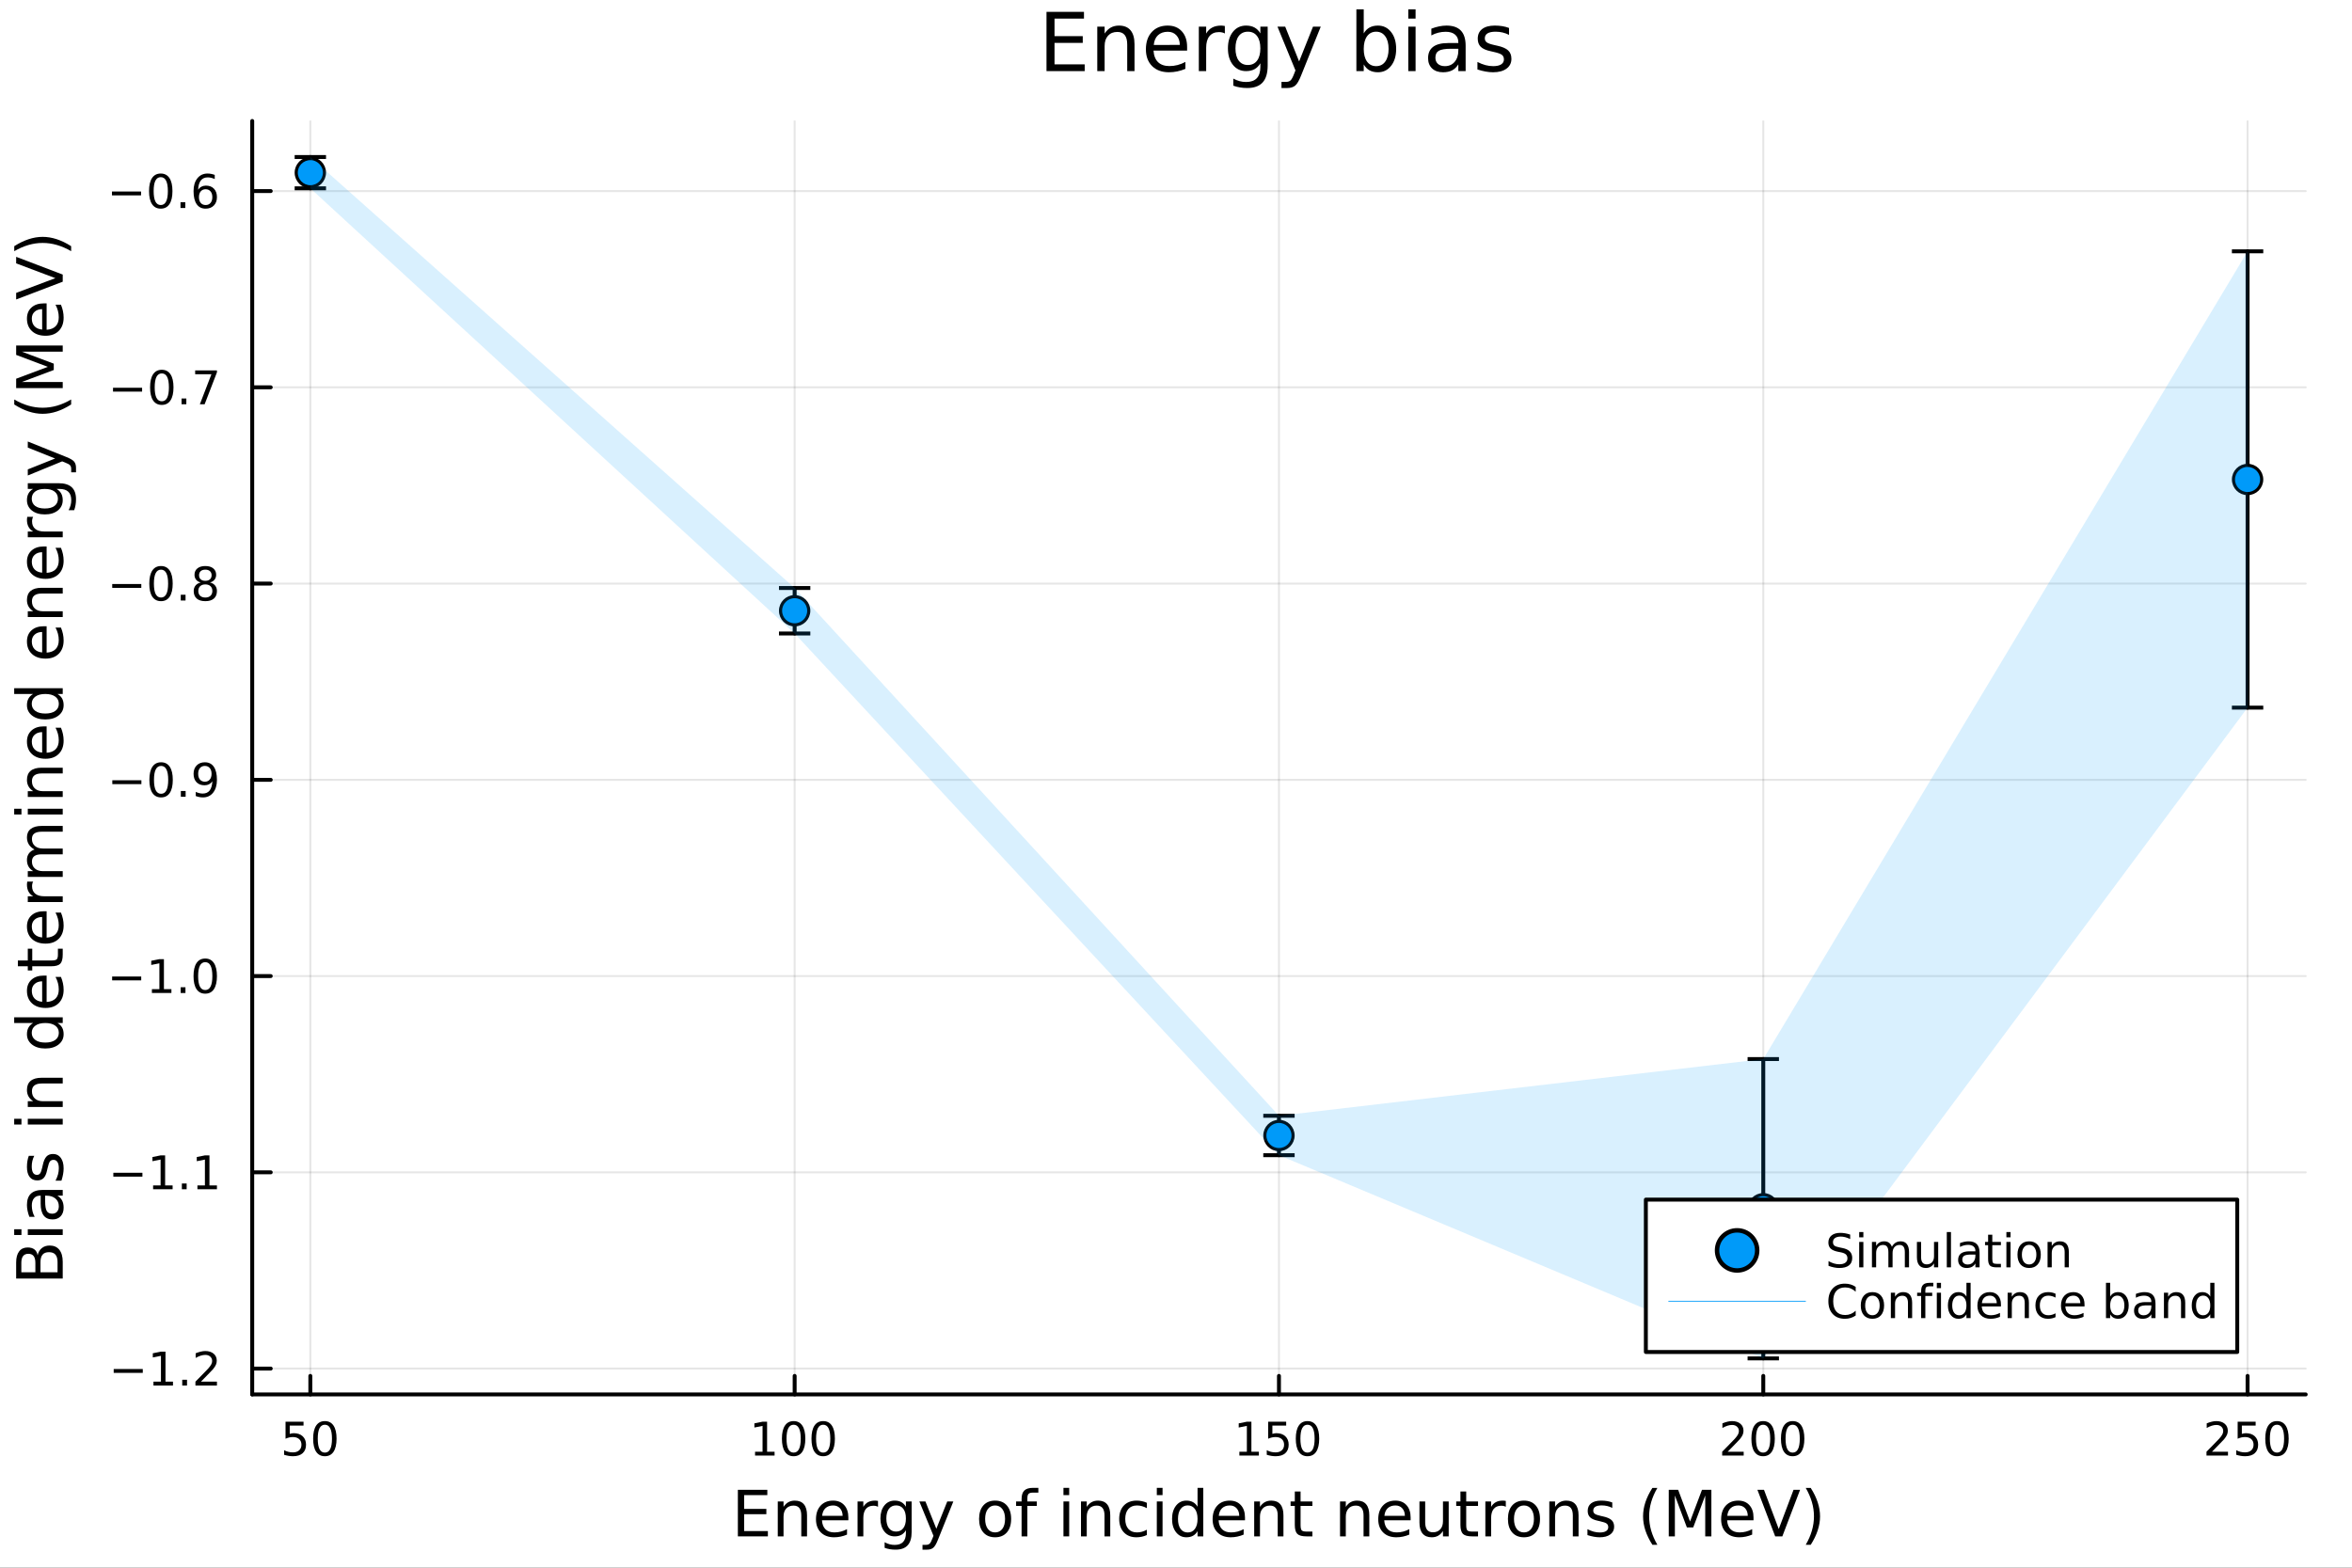 <?xml version="1.0" encoding="utf-8"?>
<svg xmlns="http://www.w3.org/2000/svg" xmlns:xlink="http://www.w3.org/1999/xlink" width="600" height="400" viewBox="0 0 2400 1600">
<rect x="0" y="0" width="2400" height="1600" fill="#333333" stroke="none"/>
<defs>
  <clipPath id="clip750">
    <rect x="0" y="0" width="2400" height="1600"/>
  </clipPath>
</defs>
<path clip-path="url(#clip750)" d="M0 1600 L2400 1600 L2400 0 L0 0  Z" fill="#ffffff" fill-rule="evenodd" fill-opacity="1"/>
<defs>
  <clipPath id="clip751">
    <rect x="480" y="0" width="1681" height="1600"/>
  </clipPath>
</defs>
<path clip-path="url(#clip750)" d="M257.366 1423.18 L2352.76 1423.18 L2352.76 123.472 L257.366 123.472  Z" fill="#ffffff" fill-rule="evenodd" fill-opacity="1"/>
<defs>
  <clipPath id="clip752">
    <rect x="257" y="123" width="2096" height="1301"/>
  </clipPath>
</defs>
<polyline clip-path="url(#clip752)" style="stroke:#000000; stroke-linecap:round; stroke-linejoin:round; stroke-width:2; stroke-opacity:0.1; fill:none" points="316.67,1423.18 316.67,123.472 "/>
<polyline clip-path="url(#clip752)" style="stroke:#000000; stroke-linecap:round; stroke-linejoin:round; stroke-width:2; stroke-opacity:0.1; fill:none" points="810.865,1423.18 810.865,123.472 "/>
<polyline clip-path="url(#clip752)" style="stroke:#000000; stroke-linecap:round; stroke-linejoin:round; stroke-width:2; stroke-opacity:0.1; fill:none" points="1305.06,1423.18 1305.06,123.472 "/>
<polyline clip-path="url(#clip752)" style="stroke:#000000; stroke-linecap:round; stroke-linejoin:round; stroke-width:2; stroke-opacity:0.1; fill:none" points="1799.26,1423.18 1799.26,123.472 "/>
<polyline clip-path="url(#clip752)" style="stroke:#000000; stroke-linecap:round; stroke-linejoin:round; stroke-width:2; stroke-opacity:0.1; fill:none" points="2293.45,1423.18 2293.45,123.472 "/>
<polyline clip-path="url(#clip752)" style="stroke:#000000; stroke-linecap:round; stroke-linejoin:round; stroke-width:2; stroke-opacity:0.1; fill:none" points="257.366,1396.79 2352.76,1396.79 "/>
<polyline clip-path="url(#clip752)" style="stroke:#000000; stroke-linecap:round; stroke-linejoin:round; stroke-width:2; stroke-opacity:0.1; fill:none" points="257.366,1196.49 2352.76,1196.49 "/>
<polyline clip-path="url(#clip752)" style="stroke:#000000; stroke-linecap:round; stroke-linejoin:round; stroke-width:2; stroke-opacity:0.1; fill:none" points="257.366,996.194 2352.76,996.194 "/>
<polyline clip-path="url(#clip752)" style="stroke:#000000; stroke-linecap:round; stroke-linejoin:round; stroke-width:2; stroke-opacity:0.1; fill:none" points="257.366,795.898 2352.76,795.898 "/>
<polyline clip-path="url(#clip752)" style="stroke:#000000; stroke-linecap:round; stroke-linejoin:round; stroke-width:2; stroke-opacity:0.1; fill:none" points="257.366,595.602 2352.76,595.602 "/>
<polyline clip-path="url(#clip752)" style="stroke:#000000; stroke-linecap:round; stroke-linejoin:round; stroke-width:2; stroke-opacity:0.1; fill:none" points="257.366,395.305 2352.76,395.305 "/>
<polyline clip-path="url(#clip752)" style="stroke:#000000; stroke-linecap:round; stroke-linejoin:round; stroke-width:2; stroke-opacity:0.1; fill:none" points="257.366,195.009 2352.76,195.009 "/>
<polyline clip-path="url(#clip750)" style="stroke:#000000; stroke-linecap:round; stroke-linejoin:round; stroke-width:4; stroke-opacity:1; fill:none" points="257.366,1423.18 2352.76,1423.18 "/>
<polyline clip-path="url(#clip750)" style="stroke:#000000; stroke-linecap:round; stroke-linejoin:round; stroke-width:4; stroke-opacity:1; fill:none" points="316.67,1423.18 316.67,1404.28 "/>
<polyline clip-path="url(#clip750)" style="stroke:#000000; stroke-linecap:round; stroke-linejoin:round; stroke-width:4; stroke-opacity:1; fill:none" points="810.865,1423.18 810.865,1404.28 "/>
<polyline clip-path="url(#clip750)" style="stroke:#000000; stroke-linecap:round; stroke-linejoin:round; stroke-width:4; stroke-opacity:1; fill:none" points="1305.06,1423.18 1305.06,1404.28 "/>
<polyline clip-path="url(#clip750)" style="stroke:#000000; stroke-linecap:round; stroke-linejoin:round; stroke-width:4; stroke-opacity:1; fill:none" points="1799.26,1423.18 1799.26,1404.28 "/>
<polyline clip-path="url(#clip750)" style="stroke:#000000; stroke-linecap:round; stroke-linejoin:round; stroke-width:4; stroke-opacity:1; fill:none" points="2293.45,1423.18 2293.45,1404.28 "/>
<path clip-path="url(#clip750)" d="M291.369 1451.02 L309.725 1451.02 L309.725 1454.96 L295.651 1454.96 L295.651 1463.43 Q296.67 1463.08 297.688 1462.92 Q298.707 1462.73 299.725 1462.73 Q305.512 1462.73 308.892 1465.9 Q312.271 1469.08 312.271 1474.49 Q312.271 1480.07 308.799 1483.17 Q305.327 1486.25 299.008 1486.25 Q296.832 1486.25 294.563 1485.88 Q292.318 1485.51 289.91 1484.77 L289.91 1480.07 Q291.994 1481.2 294.216 1481.76 Q296.438 1482.32 298.915 1482.32 Q302.92 1482.32 305.258 1480.21 Q307.596 1478.1 307.596 1474.49 Q307.596 1470.88 305.258 1468.77 Q302.92 1466.67 298.915 1466.67 Q297.04 1466.67 295.165 1467.08 Q293.313 1467.5 291.369 1468.38 L291.369 1451.02 Z" fill="#000000" fill-rule="nonzero" fill-opacity="1" /><path clip-path="url(#clip750)" d="M331.484 1454.1 Q327.873 1454.1 326.045 1457.66 Q324.239 1461.2 324.239 1468.33 Q324.239 1475.44 326.045 1479.01 Q327.873 1482.55 331.484 1482.55 Q335.119 1482.55 336.924 1479.01 Q338.753 1475.44 338.753 1468.33 Q338.753 1461.2 336.924 1457.66 Q335.119 1454.1 331.484 1454.1 M331.484 1450.39 Q337.294 1450.39 340.35 1455 Q343.429 1459.58 343.429 1468.33 Q343.429 1477.06 340.35 1481.67 Q337.294 1486.25 331.484 1486.25 Q325.674 1486.25 322.595 1481.67 Q319.54 1477.06 319.54 1468.33 Q319.54 1459.58 322.595 1455 Q325.674 1450.39 331.484 1450.39 Z" fill="#000000" fill-rule="nonzero" fill-opacity="1" /><path clip-path="url(#clip750)" d="M770.472 1481.64 L778.111 1481.64 L778.111 1455.28 L769.801 1456.95 L769.801 1452.69 L778.065 1451.02 L782.74 1451.02 L782.74 1481.64 L790.379 1481.64 L790.379 1485.58 L770.472 1485.58 L770.472 1481.64 Z" fill="#000000" fill-rule="nonzero" fill-opacity="1" /><path clip-path="url(#clip750)" d="M809.824 1454.1 Q806.213 1454.1 804.384 1457.66 Q802.578 1461.2 802.578 1468.33 Q802.578 1475.44 804.384 1479.01 Q806.213 1482.55 809.824 1482.55 Q813.458 1482.55 815.263 1479.01 Q817.092 1475.44 817.092 1468.33 Q817.092 1461.2 815.263 1457.66 Q813.458 1454.1 809.824 1454.1 M809.824 1450.39 Q815.634 1450.39 818.689 1455 Q821.768 1459.58 821.768 1468.33 Q821.768 1477.06 818.689 1481.67 Q815.634 1486.25 809.824 1486.25 Q804.013 1486.25 800.935 1481.67 Q797.879 1477.06 797.879 1468.33 Q797.879 1459.58 800.935 1455 Q804.013 1450.39 809.824 1450.39 Z" fill="#000000" fill-rule="nonzero" fill-opacity="1" /><path clip-path="url(#clip750)" d="M839.985 1454.1 Q836.374 1454.1 834.546 1457.66 Q832.74 1461.2 832.74 1468.33 Q832.74 1475.44 834.546 1479.01 Q836.374 1482.55 839.985 1482.55 Q843.62 1482.55 845.425 1479.01 Q847.254 1475.44 847.254 1468.33 Q847.254 1461.2 845.425 1457.66 Q843.62 1454.1 839.985 1454.1 M839.985 1450.39 Q845.796 1450.39 848.851 1455 Q851.93 1459.58 851.93 1468.33 Q851.93 1477.06 848.851 1481.67 Q845.796 1486.25 839.985 1486.25 Q834.175 1486.25 831.097 1481.67 Q828.041 1477.06 828.041 1468.33 Q828.041 1459.58 831.097 1455 Q834.175 1450.39 839.985 1450.39 Z" fill="#000000" fill-rule="nonzero" fill-opacity="1" /><path clip-path="url(#clip750)" d="M1264.67 1481.64 L1272.31 1481.64 L1272.31 1455.28 L1264 1456.95 L1264 1452.69 L1272.26 1451.02 L1276.94 1451.02 L1276.94 1481.64 L1284.57 1481.64 L1284.57 1485.58 L1264.67 1485.58 L1264.67 1481.64 Z" fill="#000000" fill-rule="nonzero" fill-opacity="1" /><path clip-path="url(#clip750)" d="M1294.07 1451.02 L1312.42 1451.02 L1312.42 1454.96 L1298.35 1454.96 L1298.35 1463.43 Q1299.37 1463.08 1300.39 1462.92 Q1301.4 1462.73 1302.42 1462.73 Q1308.21 1462.73 1311.59 1465.9 Q1314.97 1469.08 1314.97 1474.49 Q1314.97 1480.07 1311.5 1483.17 Q1308.02 1486.25 1301.7 1486.25 Q1299.53 1486.25 1297.26 1485.88 Q1295.01 1485.51 1292.61 1484.77 L1292.61 1480.07 Q1294.69 1481.2 1296.91 1481.76 Q1299.14 1482.32 1301.61 1482.32 Q1305.62 1482.32 1307.95 1480.21 Q1310.29 1478.1 1310.29 1474.49 Q1310.29 1470.88 1307.95 1468.77 Q1305.62 1466.67 1301.61 1466.67 Q1299.74 1466.67 1297.86 1467.08 Q1296.01 1467.5 1294.07 1468.38 L1294.07 1451.02 Z" fill="#000000" fill-rule="nonzero" fill-opacity="1" /><path clip-path="url(#clip750)" d="M1334.18 1454.1 Q1330.57 1454.1 1328.74 1457.66 Q1326.94 1461.2 1326.94 1468.33 Q1326.94 1475.44 1328.74 1479.01 Q1330.57 1482.55 1334.18 1482.55 Q1337.82 1482.55 1339.62 1479.01 Q1341.45 1475.44 1341.45 1468.33 Q1341.45 1461.2 1339.62 1457.66 Q1337.82 1454.1 1334.18 1454.1 M1334.18 1450.39 Q1339.99 1450.39 1343.05 1455 Q1346.13 1459.58 1346.13 1468.33 Q1346.13 1477.06 1343.05 1481.67 Q1339.99 1486.25 1334.18 1486.25 Q1328.37 1486.25 1325.29 1481.67 Q1322.24 1477.06 1322.24 1468.33 Q1322.24 1459.58 1325.29 1455 Q1328.37 1450.39 1334.18 1450.39 Z" fill="#000000" fill-rule="nonzero" fill-opacity="1" /><path clip-path="url(#clip750)" d="M1762.95 1481.64 L1779.27 1481.64 L1779.27 1485.58 L1757.32 1485.58 L1757.32 1481.64 Q1759.99 1478.89 1764.57 1474.26 Q1769.18 1469.61 1770.36 1468.27 Q1772.6 1465.74 1773.48 1464.01 Q1774.38 1462.25 1774.38 1460.56 Q1774.38 1457.8 1772.44 1456.07 Q1770.52 1454.33 1767.42 1454.33 Q1765.22 1454.33 1762.76 1455.09 Q1760.33 1455.86 1757.56 1457.41 L1757.56 1452.69 Q1760.38 1451.55 1762.83 1450.97 Q1765.29 1450.39 1767.32 1450.39 Q1772.69 1450.39 1775.89 1453.08 Q1779.08 1455.77 1779.08 1460.26 Q1779.08 1462.39 1778.27 1464.31 Q1777.49 1466.2 1775.38 1468.8 Q1774.8 1469.47 1771.7 1472.69 Q1768.6 1475.88 1762.95 1481.64 Z" fill="#000000" fill-rule="nonzero" fill-opacity="1" /><path clip-path="url(#clip750)" d="M1799.08 1454.1 Q1795.47 1454.1 1793.64 1457.66 Q1791.84 1461.2 1791.84 1468.33 Q1791.84 1475.44 1793.64 1479.01 Q1795.47 1482.55 1799.08 1482.55 Q1802.72 1482.55 1804.52 1479.01 Q1806.35 1475.44 1806.35 1468.33 Q1806.35 1461.2 1804.52 1457.66 Q1802.72 1454.1 1799.08 1454.1 M1799.08 1450.39 Q1804.89 1450.39 1807.95 1455 Q1811.03 1459.58 1811.03 1468.33 Q1811.03 1477.06 1807.95 1481.67 Q1804.89 1486.25 1799.08 1486.25 Q1793.27 1486.25 1790.19 1481.67 Q1787.14 1477.06 1787.14 1468.33 Q1787.14 1459.58 1790.19 1455 Q1793.27 1450.39 1799.08 1450.39 Z" fill="#000000" fill-rule="nonzero" fill-opacity="1" /><path clip-path="url(#clip750)" d="M1829.24 1454.1 Q1825.63 1454.1 1823.81 1457.66 Q1822 1461.2 1822 1468.33 Q1822 1475.44 1823.81 1479.01 Q1825.63 1482.55 1829.24 1482.55 Q1832.88 1482.55 1834.68 1479.01 Q1836.51 1475.44 1836.51 1468.33 Q1836.51 1461.2 1834.68 1457.66 Q1832.88 1454.1 1829.24 1454.1 M1829.24 1450.39 Q1835.06 1450.39 1838.11 1455 Q1841.19 1459.58 1841.19 1468.33 Q1841.19 1477.06 1838.11 1481.67 Q1835.06 1486.25 1829.24 1486.25 Q1823.43 1486.25 1820.36 1481.67 Q1817.3 1477.06 1817.3 1468.33 Q1817.3 1459.58 1820.36 1455 Q1823.43 1450.39 1829.24 1450.39 Z" fill="#000000" fill-rule="nonzero" fill-opacity="1" /><path clip-path="url(#clip750)" d="M2257.14 1481.64 L2273.46 1481.64 L2273.46 1485.58 L2251.52 1485.58 L2251.52 1481.64 Q2254.18 1478.89 2258.77 1474.26 Q2263.37 1469.61 2264.55 1468.27 Q2266.8 1465.74 2267.68 1464.01 Q2268.58 1462.25 2268.58 1460.56 Q2268.58 1457.8 2266.64 1456.07 Q2264.71 1454.33 2261.61 1454.33 Q2259.41 1454.33 2256.96 1455.09 Q2254.53 1455.86 2251.75 1457.41 L2251.75 1452.69 Q2254.58 1451.55 2257.03 1450.97 Q2259.48 1450.39 2261.52 1450.39 Q2266.89 1450.39 2270.08 1453.08 Q2273.28 1455.77 2273.28 1460.26 Q2273.28 1462.39 2272.47 1464.31 Q2271.68 1466.2 2269.58 1468.8 Q2269 1469.47 2265.89 1472.69 Q2262.79 1475.88 2257.14 1481.64 Z" fill="#000000" fill-rule="nonzero" fill-opacity="1" /><path clip-path="url(#clip750)" d="M2283.33 1451.02 L2301.68 1451.02 L2301.68 1454.96 L2287.61 1454.96 L2287.61 1463.43 Q2288.63 1463.08 2289.64 1462.92 Q2290.66 1462.73 2291.68 1462.73 Q2297.47 1462.73 2300.85 1465.9 Q2304.23 1469.08 2304.23 1474.49 Q2304.23 1480.07 2300.76 1483.17 Q2297.28 1486.25 2290.96 1486.25 Q2288.79 1486.25 2286.52 1485.88 Q2284.27 1485.51 2281.87 1484.77 L2281.87 1480.07 Q2283.95 1481.2 2286.17 1481.76 Q2288.39 1482.32 2290.87 1482.32 Q2294.88 1482.32 2297.21 1480.21 Q2299.55 1478.1 2299.55 1474.49 Q2299.55 1470.88 2297.21 1468.77 Q2294.88 1466.67 2290.87 1466.67 Q2289 1466.67 2287.12 1467.08 Q2285.27 1467.5 2283.33 1468.38 L2283.33 1451.02 Z" fill="#000000" fill-rule="nonzero" fill-opacity="1" /><path clip-path="url(#clip750)" d="M2323.44 1454.1 Q2319.83 1454.1 2318 1457.66 Q2316.2 1461.2 2316.2 1468.33 Q2316.2 1475.44 2318 1479.01 Q2319.83 1482.55 2323.44 1482.55 Q2327.07 1482.55 2328.88 1479.01 Q2330.71 1475.44 2330.71 1468.33 Q2330.71 1461.2 2328.88 1457.66 Q2327.07 1454.1 2323.44 1454.1 M2323.44 1450.39 Q2329.25 1450.39 2332.31 1455 Q2335.39 1459.58 2335.39 1468.33 Q2335.39 1477.06 2332.31 1481.67 Q2329.25 1486.25 2323.44 1486.25 Q2317.63 1486.25 2314.55 1481.67 Q2311.5 1477.06 2311.5 1468.33 Q2311.5 1459.58 2314.55 1455 Q2317.63 1450.39 2323.44 1450.39 Z" fill="#000000" fill-rule="nonzero" fill-opacity="1" /><path clip-path="url(#clip750)" d="M752.931 1520.52 L782.978 1520.52 L782.978 1525.93 L759.361 1525.93 L759.361 1540 L781.991 1540 L781.991 1545.41 L759.361 1545.41 L759.361 1562.63 L783.55 1562.63 L783.55 1568.04 L752.931 1568.04 L752.931 1520.52 Z" fill="#000000" fill-rule="nonzero" fill-opacity="1" /><path clip-path="url(#clip750)" d="M823.495 1546.53 L823.495 1568.04 L817.639 1568.04 L817.639 1546.72 Q817.639 1541.66 815.665 1539.14 Q813.692 1536.63 809.745 1536.63 Q805.003 1536.63 802.266 1539.65 Q799.528 1542.68 799.528 1547.9 L799.528 1568.04 L793.64 1568.04 L793.64 1532.4 L799.528 1532.4 L799.528 1537.93 Q801.629 1534.72 804.462 1533.13 Q807.326 1531.54 811.05 1531.54 Q817.193 1531.54 820.344 1535.36 Q823.495 1539.14 823.495 1546.53 Z" fill="#000000" fill-rule="nonzero" fill-opacity="1" /><path clip-path="url(#clip750)" d="M865.668 1548.76 L865.668 1551.62 L838.741 1551.62 Q839.123 1557.67 842.37 1560.85 Q845.648 1564 851.473 1564 Q854.846 1564 857.997 1563.17 Q861.18 1562.35 864.299 1560.69 L864.299 1566.23 Q861.148 1567.57 857.838 1568.27 Q854.528 1568.97 851.122 1568.97 Q842.592 1568.97 837.595 1564 Q832.63 1559.04 832.63 1550.57 Q832.63 1541.82 837.341 1536.69 Q842.083 1531.54 850.104 1531.54 Q857.297 1531.54 861.467 1536.18 Q865.668 1540.8 865.668 1548.76 M859.812 1547.04 Q859.748 1542.23 857.106 1539.37 Q854.496 1536.5 850.168 1536.5 Q845.266 1536.5 842.306 1539.27 Q839.378 1542.04 838.932 1547.07 L859.812 1547.04 Z" fill="#000000" fill-rule="nonzero" fill-opacity="1" /><path clip-path="url(#clip750)" d="M895.937 1537.87 Q894.95 1537.3 893.773 1537.04 Q892.627 1536.76 891.226 1536.76 Q886.261 1536.76 883.588 1540 Q880.946 1543.22 880.946 1549.27 L880.946 1568.04 L875.058 1568.04 L875.058 1532.4 L880.946 1532.4 L880.946 1537.93 Q882.792 1534.69 885.752 1533.13 Q888.712 1531.54 892.945 1531.54 Q893.55 1531.54 894.282 1531.63 Q895.014 1531.7 895.905 1531.85 L895.937 1537.87 Z" fill="#000000" fill-rule="nonzero" fill-opacity="1" /><path clip-path="url(#clip750)" d="M924.392 1549.81 Q924.392 1543.44 921.75 1539.94 Q919.14 1536.44 914.398 1536.44 Q909.687 1536.44 907.045 1539.94 Q904.435 1543.44 904.435 1549.81 Q904.435 1556.14 907.045 1559.64 Q909.687 1563.14 914.398 1563.14 Q919.14 1563.14 921.75 1559.64 Q924.392 1556.14 924.392 1549.81 M930.248 1563.62 Q930.248 1572.72 926.206 1577.15 Q922.164 1581.6 913.825 1581.6 Q910.737 1581.6 908 1581.13 Q905.263 1580.68 902.685 1579.72 L902.685 1574.03 Q905.263 1575.43 907.777 1576.1 Q910.292 1576.76 912.902 1576.76 Q918.663 1576.76 921.527 1573.74 Q924.392 1570.75 924.392 1564.67 L924.392 1561.77 Q922.578 1564.92 919.745 1566.48 Q916.912 1568.04 912.965 1568.04 Q906.409 1568.04 902.398 1563.05 Q898.388 1558.05 898.388 1549.81 Q898.388 1541.53 902.398 1536.53 Q906.409 1531.54 912.965 1531.54 Q916.912 1531.54 919.745 1533.1 Q922.578 1534.66 924.392 1537.81 L924.392 1532.4 L930.248 1532.4 L930.248 1563.62 Z" fill="#000000" fill-rule="nonzero" fill-opacity="1" /><path clip-path="url(#clip750)" d="M957.143 1571.35 Q954.661 1577.72 952.305 1579.66 Q949.95 1581.6 946.003 1581.6 L941.325 1581.6 L941.325 1576.7 L944.762 1576.7 Q947.181 1576.7 948.518 1575.56 Q949.855 1574.41 951.478 1570.14 L952.528 1567.47 L938.11 1532.4 L944.316 1532.4 L955.456 1560.28 L966.596 1532.4 L972.803 1532.4 L957.143 1571.35 Z" fill="#000000" fill-rule="nonzero" fill-opacity="1" /><path clip-path="url(#clip750)" d="M1015.42 1536.5 Q1010.71 1536.5 1007.97 1540.19 Q1005.24 1543.85 1005.24 1550.25 Q1005.24 1556.65 1007.94 1560.34 Q1010.68 1564 1015.42 1564 Q1020.1 1564 1022.84 1560.31 Q1025.57 1556.62 1025.57 1550.25 Q1025.57 1543.92 1022.84 1540.23 Q1020.1 1536.5 1015.42 1536.5 M1015.42 1531.54 Q1023.06 1531.54 1027.42 1536.5 Q1031.78 1541.47 1031.78 1550.25 Q1031.78 1559 1027.42 1564 Q1023.06 1568.97 1015.42 1568.97 Q1007.75 1568.97 1003.39 1564 Q999.061 1559 999.061 1550.25 Q999.061 1541.47 1003.39 1536.5 Q1007.75 1531.54 1015.42 1531.54 Z" fill="#000000" fill-rule="nonzero" fill-opacity="1" /><path clip-path="url(#clip750)" d="M1059.54 1518.52 L1059.54 1523.39 L1053.93 1523.39 Q1050.78 1523.39 1049.54 1524.66 Q1048.33 1525.93 1048.33 1529.24 L1048.33 1532.4 L1057.98 1532.4 L1057.98 1536.95 L1048.33 1536.95 L1048.33 1568.04 L1042.44 1568.04 L1042.44 1536.95 L1036.84 1536.95 L1036.84 1532.4 L1042.44 1532.4 L1042.44 1529.91 Q1042.44 1523.96 1045.21 1521.26 Q1047.98 1518.52 1054 1518.52 L1059.54 1518.52 Z" fill="#000000" fill-rule="nonzero" fill-opacity="1" /><path clip-path="url(#clip750)" d="M1085.16 1532.4 L1091.01 1532.4 L1091.01 1568.04 L1085.16 1568.04 L1085.16 1532.4 M1085.16 1518.52 L1091.01 1518.52 L1091.01 1525.93 L1085.16 1525.93 L1085.16 1518.52 Z" fill="#000000" fill-rule="nonzero" fill-opacity="1" /><path clip-path="url(#clip750)" d="M1132.9 1546.53 L1132.9 1568.04 L1127.04 1568.04 L1127.04 1546.72 Q1127.04 1541.66 1125.07 1539.14 Q1123.1 1536.63 1119.15 1536.63 Q1114.41 1536.63 1111.67 1539.65 Q1108.93 1542.68 1108.93 1547.9 L1108.93 1568.04 L1103.05 1568.04 L1103.05 1532.4 L1108.93 1532.4 L1108.93 1537.93 Q1111.03 1534.72 1113.87 1533.13 Q1116.73 1531.54 1120.46 1531.54 Q1126.6 1531.54 1129.75 1535.36 Q1132.9 1539.14 1132.9 1546.53 Z" fill="#000000" fill-rule="nonzero" fill-opacity="1" /><path clip-path="url(#clip750)" d="M1170.24 1533.76 L1170.24 1539.24 Q1167.75 1537.87 1165.24 1537.2 Q1162.76 1536.5 1160.21 1536.5 Q1154.51 1536.5 1151.36 1540.13 Q1148.21 1543.73 1148.21 1550.25 Q1148.21 1556.78 1151.36 1560.4 Q1154.51 1564 1160.21 1564 Q1162.76 1564 1165.24 1563.33 Q1167.75 1562.63 1170.24 1561.26 L1170.24 1566.68 Q1167.78 1567.82 1165.14 1568.39 Q1162.53 1568.97 1159.57 1568.97 Q1151.52 1568.97 1146.78 1563.91 Q1142.04 1558.85 1142.04 1550.25 Q1142.04 1541.53 1146.81 1536.53 Q1151.62 1531.54 1159.95 1531.54 Q1162.66 1531.54 1165.24 1532.11 Q1167.82 1532.65 1170.24 1533.76 Z" fill="#000000" fill-rule="nonzero" fill-opacity="1" /><path clip-path="url(#clip750)" d="M1180.42 1532.4 L1186.28 1532.4 L1186.28 1568.04 L1180.42 1568.04 L1180.42 1532.4 M1180.42 1518.52 L1186.28 1518.52 L1186.28 1525.93 L1180.42 1525.93 L1180.42 1518.52 Z" fill="#000000" fill-rule="nonzero" fill-opacity="1" /><path clip-path="url(#clip750)" d="M1221.99 1537.81 L1221.99 1518.52 L1227.84 1518.52 L1227.84 1568.04 L1221.99 1568.04 L1221.99 1562.7 Q1220.14 1565.88 1217.31 1567.44 Q1214.51 1568.97 1210.56 1568.97 Q1204.1 1568.97 1200.03 1563.81 Q1195.98 1558.65 1195.98 1550.25 Q1195.98 1541.85 1200.03 1536.69 Q1204.1 1531.54 1210.56 1531.54 Q1214.51 1531.54 1217.31 1533.1 Q1220.14 1534.62 1221.99 1537.81 M1202.03 1550.25 Q1202.03 1556.71 1204.67 1560.4 Q1207.35 1564.07 1211.99 1564.07 Q1216.64 1564.07 1219.31 1560.4 Q1221.99 1556.71 1221.99 1550.25 Q1221.99 1543.79 1219.31 1540.13 Q1216.64 1536.44 1211.99 1536.44 Q1207.35 1536.44 1204.67 1540.13 Q1202.03 1543.79 1202.03 1550.25 Z" fill="#000000" fill-rule="nonzero" fill-opacity="1" /><path clip-path="url(#clip750)" d="M1270.4 1548.76 L1270.4 1551.62 L1243.47 1551.62 Q1243.85 1557.67 1247.1 1560.85 Q1250.38 1564 1256.2 1564 Q1259.58 1564 1262.73 1563.17 Q1265.91 1562.35 1269.03 1560.69 L1269.03 1566.23 Q1265.88 1567.57 1262.57 1568.27 Q1259.26 1568.97 1255.85 1568.97 Q1247.32 1568.97 1242.33 1564 Q1237.36 1559.04 1237.36 1550.57 Q1237.36 1541.82 1242.07 1536.69 Q1246.81 1531.54 1254.84 1531.54 Q1262.03 1531.54 1266.2 1536.18 Q1270.4 1540.8 1270.4 1548.76 M1264.54 1547.04 Q1264.48 1542.23 1261.84 1539.37 Q1259.23 1536.5 1254.9 1536.5 Q1250 1536.5 1247.04 1539.27 Q1244.11 1542.04 1243.66 1547.07 L1264.54 1547.04 Z" fill="#000000" fill-rule="nonzero" fill-opacity="1" /><path clip-path="url(#clip750)" d="M1309.64 1546.53 L1309.64 1568.04 L1303.79 1568.04 L1303.79 1546.72 Q1303.79 1541.66 1301.81 1539.14 Q1299.84 1536.63 1295.89 1536.63 Q1291.15 1536.63 1288.41 1539.65 Q1285.68 1542.68 1285.68 1547.9 L1285.68 1568.04 L1279.79 1568.04 L1279.79 1532.4 L1285.68 1532.4 L1285.68 1537.93 Q1287.78 1534.72 1290.61 1533.13 Q1293.48 1531.54 1297.2 1531.54 Q1303.34 1531.54 1306.49 1535.36 Q1309.64 1539.14 1309.64 1546.53 Z" fill="#000000" fill-rule="nonzero" fill-opacity="1" /><path clip-path="url(#clip750)" d="M1327.12 1522.27 L1327.12 1532.4 L1339.18 1532.4 L1339.18 1536.95 L1327.12 1536.95 L1327.12 1556.3 Q1327.12 1560.66 1328.3 1561.9 Q1329.51 1563.14 1333.17 1563.14 L1339.18 1563.14 L1339.18 1568.04 L1333.17 1568.04 Q1326.39 1568.04 1323.81 1565.53 Q1321.23 1562.98 1321.23 1556.3 L1321.23 1536.95 L1316.93 1536.95 L1316.93 1532.4 L1321.23 1532.4 L1321.23 1522.27 L1327.12 1522.27 Z" fill="#000000" fill-rule="nonzero" fill-opacity="1" /><path clip-path="url(#clip750)" d="M1397.24 1546.53 L1397.24 1568.04 L1391.38 1568.04 L1391.38 1546.72 Q1391.38 1541.66 1389.41 1539.14 Q1387.43 1536.63 1383.49 1536.63 Q1378.74 1536.63 1376.01 1539.65 Q1373.27 1542.68 1373.27 1547.9 L1373.27 1568.04 L1367.38 1568.04 L1367.38 1532.4 L1373.27 1532.4 L1373.27 1537.93 Q1375.37 1534.72 1378.2 1533.13 Q1381.07 1531.54 1384.79 1531.54 Q1390.93 1531.54 1394.09 1535.36 Q1397.24 1539.14 1397.24 1546.53 Z" fill="#000000" fill-rule="nonzero" fill-opacity="1" /><path clip-path="url(#clip750)" d="M1439.41 1548.76 L1439.41 1551.62 L1412.48 1551.62 Q1412.86 1557.67 1416.11 1560.85 Q1419.39 1564 1425.21 1564 Q1428.59 1564 1431.74 1563.17 Q1434.92 1562.35 1438.04 1560.69 L1438.04 1566.23 Q1434.89 1567.57 1431.58 1568.27 Q1428.27 1568.97 1424.86 1568.97 Q1416.33 1568.97 1411.34 1564 Q1406.37 1559.04 1406.37 1550.57 Q1406.37 1541.82 1411.08 1536.69 Q1415.82 1531.54 1423.85 1531.54 Q1431.04 1531.54 1435.21 1536.18 Q1439.41 1540.8 1439.41 1548.76 M1433.55 1547.04 Q1433.49 1542.23 1430.85 1539.37 Q1428.24 1536.5 1423.91 1536.5 Q1419.01 1536.5 1416.05 1539.27 Q1413.12 1542.04 1412.67 1547.07 L1433.55 1547.04 Z" fill="#000000" fill-rule="nonzero" fill-opacity="1" /><path clip-path="url(#clip750)" d="M1448.42 1553.98 L1448.42 1532.4 L1454.27 1532.4 L1454.27 1553.75 Q1454.27 1558.81 1456.25 1561.36 Q1458.22 1563.87 1462.17 1563.87 Q1466.91 1563.87 1469.65 1560.85 Q1472.42 1557.83 1472.42 1552.61 L1472.42 1532.4 L1478.27 1532.4 L1478.27 1568.04 L1472.42 1568.04 L1472.42 1562.57 Q1470.28 1565.82 1467.45 1567.41 Q1464.65 1568.97 1460.93 1568.97 Q1454.78 1568.97 1451.6 1565.15 Q1448.42 1561.33 1448.42 1553.98 M1463.15 1531.54 L1463.15 1531.54 Z" fill="#000000" fill-rule="nonzero" fill-opacity="1" /><path clip-path="url(#clip750)" d="M1496.13 1522.27 L1496.13 1532.4 L1508.19 1532.4 L1508.19 1536.95 L1496.13 1536.95 L1496.13 1556.3 Q1496.13 1560.66 1497.31 1561.9 Q1498.51 1563.14 1502.18 1563.14 L1508.19 1563.14 L1508.19 1568.04 L1502.18 1568.04 Q1495.4 1568.04 1492.82 1565.53 Q1490.24 1562.98 1490.24 1556.3 L1490.24 1536.95 L1485.94 1536.95 L1485.94 1532.4 L1490.24 1532.4 L1490.24 1522.27 L1496.13 1522.27 Z" fill="#000000" fill-rule="nonzero" fill-opacity="1" /><path clip-path="url(#clip750)" d="M1536.55 1537.87 Q1535.56 1537.3 1534.39 1537.04 Q1533.24 1536.76 1531.84 1536.76 Q1526.87 1536.76 1524.2 1540 Q1521.56 1543.22 1521.56 1549.27 L1521.56 1568.04 L1515.67 1568.04 L1515.67 1532.4 L1521.56 1532.4 L1521.56 1537.93 Q1523.4 1534.69 1526.36 1533.13 Q1529.32 1531.54 1533.56 1531.54 Q1534.16 1531.54 1534.89 1531.63 Q1535.63 1531.7 1536.52 1531.85 L1536.55 1537.87 Z" fill="#000000" fill-rule="nonzero" fill-opacity="1" /><path clip-path="url(#clip750)" d="M1555.07 1536.5 Q1550.36 1536.5 1547.63 1540.19 Q1544.89 1543.85 1544.89 1550.25 Q1544.89 1556.65 1547.59 1560.34 Q1550.33 1564 1555.07 1564 Q1559.75 1564 1562.49 1560.31 Q1565.23 1556.62 1565.23 1550.25 Q1565.23 1543.92 1562.49 1540.23 Q1559.75 1536.5 1555.07 1536.5 M1555.07 1531.54 Q1562.71 1531.54 1567.07 1536.5 Q1571.43 1541.47 1571.43 1550.25 Q1571.43 1559 1567.07 1564 Q1562.71 1568.97 1555.07 1568.97 Q1547.4 1568.97 1543.04 1564 Q1538.71 1559 1538.71 1550.25 Q1538.71 1541.47 1543.04 1536.5 Q1547.4 1531.54 1555.07 1531.54 Z" fill="#000000" fill-rule="nonzero" fill-opacity="1" /><path clip-path="url(#clip750)" d="M1610.77 1546.53 L1610.77 1568.04 L1604.92 1568.04 L1604.92 1546.72 Q1604.92 1541.66 1602.94 1539.14 Q1600.97 1536.63 1597.02 1536.63 Q1592.28 1536.63 1589.54 1539.65 Q1586.81 1542.68 1586.81 1547.9 L1586.81 1568.04 L1580.92 1568.04 L1580.92 1532.4 L1586.81 1532.4 L1586.81 1537.93 Q1588.91 1534.72 1591.74 1533.13 Q1594.61 1531.54 1598.33 1531.54 Q1604.47 1531.54 1607.62 1535.36 Q1610.77 1539.14 1610.77 1546.53 Z" fill="#000000" fill-rule="nonzero" fill-opacity="1" /><path clip-path="url(#clip750)" d="M1645.18 1533.45 L1645.18 1538.98 Q1642.7 1537.71 1640.02 1537.07 Q1637.35 1536.44 1634.49 1536.44 Q1630.13 1536.44 1627.93 1537.77 Q1625.77 1539.11 1625.77 1541.79 Q1625.77 1543.82 1627.32 1545 Q1628.88 1546.15 1633.6 1547.2 L1635.6 1547.64 Q1641.84 1548.98 1644.45 1551.43 Q1647.09 1553.85 1647.09 1558.21 Q1647.09 1563.17 1643.14 1566.07 Q1639.23 1568.97 1632.35 1568.97 Q1629.49 1568.97 1626.37 1568.39 Q1623.28 1567.85 1619.85 1566.74 L1619.85 1560.69 Q1623.09 1562.38 1626.24 1563.24 Q1629.39 1564.07 1632.48 1564.07 Q1636.62 1564.07 1638.85 1562.66 Q1641.07 1561.23 1641.07 1558.65 Q1641.07 1556.27 1639.45 1554.99 Q1637.86 1553.72 1632.42 1552.54 L1630.38 1552.07 Q1624.94 1550.92 1622.52 1548.56 Q1620.1 1546.18 1620.1 1542.04 Q1620.1 1537.01 1623.66 1534.27 Q1627.23 1531.54 1633.79 1531.54 Q1637.03 1531.54 1639.9 1532.01 Q1642.76 1532.49 1645.18 1533.45 Z" fill="#000000" fill-rule="nonzero" fill-opacity="1" /><path clip-path="url(#clip750)" d="M1691.2 1518.58 Q1686.94 1525.9 1684.87 1533.06 Q1682.8 1540.23 1682.8 1547.58 Q1682.8 1554.93 1684.87 1562.16 Q1686.97 1569.35 1691.2 1576.64 L1686.11 1576.64 Q1681.34 1569.16 1678.95 1561.93 Q1676.6 1554.71 1676.6 1547.58 Q1676.6 1540.48 1678.95 1533.29 Q1681.31 1526.09 1686.11 1518.58 L1691.2 1518.58 Z" fill="#000000" fill-rule="nonzero" fill-opacity="1" /><path clip-path="url(#clip750)" d="M1702.82 1520.52 L1712.4 1520.52 L1724.53 1552.86 L1736.72 1520.52 L1746.3 1520.52 L1746.3 1568.04 L1740.03 1568.04 L1740.03 1526.32 L1727.78 1558.91 L1721.31 1558.91 L1709.06 1526.32 L1709.06 1568.04 L1702.82 1568.04 L1702.82 1520.52 Z" fill="#000000" fill-rule="nonzero" fill-opacity="1" /><path clip-path="url(#clip750)" d="M1789.3 1548.76 L1789.3 1551.62 L1762.37 1551.62 Q1762.76 1557.67 1766 1560.85 Q1769.28 1564 1775.1 1564 Q1778.48 1564 1781.63 1563.17 Q1784.81 1562.35 1787.93 1560.69 L1787.93 1566.23 Q1784.78 1567.57 1781.47 1568.27 Q1778.16 1568.97 1774.75 1568.97 Q1766.22 1568.97 1761.23 1564 Q1756.26 1559.04 1756.26 1550.57 Q1756.26 1541.82 1760.97 1536.69 Q1765.72 1531.54 1773.74 1531.54 Q1780.93 1531.54 1785.1 1536.18 Q1789.3 1540.8 1789.3 1548.76 M1783.44 1547.04 Q1783.38 1542.23 1780.74 1539.37 Q1778.13 1536.5 1773.8 1536.5 Q1768.9 1536.5 1765.94 1539.27 Q1763.01 1542.04 1762.56 1547.07 L1783.44 1547.04 Z" fill="#000000" fill-rule="nonzero" fill-opacity="1" /><path clip-path="url(#clip750)" d="M1811.42 1568.04 L1793.28 1520.52 L1799.99 1520.52 L1815.05 1560.53 L1830.14 1520.52 L1836.82 1520.52 L1818.71 1568.04 L1811.42 1568.04 Z" fill="#000000" fill-rule="nonzero" fill-opacity="1" /><path clip-path="url(#clip750)" d="M1842.58 1518.58 L1847.67 1518.58 Q1852.45 1526.09 1854.8 1533.29 Q1857.19 1540.48 1857.19 1547.58 Q1857.19 1554.71 1854.8 1561.93 Q1852.45 1569.16 1847.67 1576.64 L1842.58 1576.64 Q1846.81 1569.35 1848.88 1562.16 Q1850.98 1554.93 1850.98 1547.58 Q1850.98 1540.23 1848.88 1533.06 Q1846.81 1525.9 1842.58 1518.58 Z" fill="#000000" fill-rule="nonzero" fill-opacity="1" /><polyline clip-path="url(#clip750)" style="stroke:#000000; stroke-linecap:round; stroke-linejoin:round; stroke-width:4; stroke-opacity:1; fill:none" points="257.366,1423.18 257.366,123.472 "/>
<polyline clip-path="url(#clip750)" style="stroke:#000000; stroke-linecap:round; stroke-linejoin:round; stroke-width:4; stroke-opacity:1; fill:none" points="257.366,1396.79 276.264,1396.79 "/>
<polyline clip-path="url(#clip750)" style="stroke:#000000; stroke-linecap:round; stroke-linejoin:round; stroke-width:4; stroke-opacity:1; fill:none" points="257.366,1196.49 276.264,1196.49 "/>
<polyline clip-path="url(#clip750)" style="stroke:#000000; stroke-linecap:round; stroke-linejoin:round; stroke-width:4; stroke-opacity:1; fill:none" points="257.366,996.194 276.264,996.194 "/>
<polyline clip-path="url(#clip750)" style="stroke:#000000; stroke-linecap:round; stroke-linejoin:round; stroke-width:4; stroke-opacity:1; fill:none" points="257.366,795.898 276.264,795.898 "/>
<polyline clip-path="url(#clip750)" style="stroke:#000000; stroke-linecap:round; stroke-linejoin:round; stroke-width:4; stroke-opacity:1; fill:none" points="257.366,595.602 276.264,595.602 "/>
<polyline clip-path="url(#clip750)" style="stroke:#000000; stroke-linecap:round; stroke-linejoin:round; stroke-width:4; stroke-opacity:1; fill:none" points="257.366,395.305 276.264,395.305 "/>
<polyline clip-path="url(#clip750)" style="stroke:#000000; stroke-linecap:round; stroke-linejoin:round; stroke-width:4; stroke-opacity:1; fill:none" points="257.366,195.009 276.264,195.009 "/>
<path clip-path="url(#clip750)" d="M116.019 1397.24 L145.695 1397.24 L145.695 1401.17 L116.019 1401.17 L116.019 1397.24 Z" fill="#000000" fill-rule="nonzero" fill-opacity="1" /><path clip-path="url(#clip750)" d="M156.598 1410.13 L164.237 1410.13 L164.237 1383.77 L155.927 1385.43 L155.927 1381.17 L164.19 1379.51 L168.866 1379.51 L168.866 1410.13 L176.505 1410.13 L176.505 1414.07 L156.598 1414.07 L156.598 1410.13 Z" fill="#000000" fill-rule="nonzero" fill-opacity="1" /><path clip-path="url(#clip750)" d="M185.95 1408.19 L190.834 1408.19 L190.834 1414.07 L185.95 1414.07 L185.95 1408.19 Z" fill="#000000" fill-rule="nonzero" fill-opacity="1" /><path clip-path="url(#clip750)" d="M205.047 1410.13 L221.366 1410.13 L221.366 1414.07 L199.422 1414.07 L199.422 1410.13 Q202.084 1407.38 206.667 1402.75 Q211.274 1398.1 212.454 1396.75 Q214.699 1394.23 215.579 1392.49 Q216.482 1390.73 216.482 1389.04 Q216.482 1386.29 214.537 1384.55 Q212.616 1382.82 209.514 1382.82 Q207.315 1382.82 204.862 1383.58 Q202.431 1384.35 199.653 1385.9 L199.653 1381.17 Q202.477 1380.04 204.931 1379.46 Q207.385 1378.88 209.422 1378.88 Q214.792 1378.88 217.986 1381.57 Q221.181 1384.25 221.181 1388.74 Q221.181 1390.87 220.371 1392.79 Q219.584 1394.69 217.477 1397.28 Q216.898 1397.96 213.797 1401.17 Q210.695 1404.37 205.047 1410.13 Z" fill="#000000" fill-rule="nonzero" fill-opacity="1" /><path clip-path="url(#clip750)" d="M115.649 1196.94 L145.325 1196.94 L145.325 1200.88 L115.649 1200.88 L115.649 1196.94 Z" fill="#000000" fill-rule="nonzero" fill-opacity="1" /><path clip-path="url(#clip750)" d="M156.228 1209.84 L163.866 1209.84 L163.866 1183.47 L155.556 1185.14 L155.556 1180.88 L163.82 1179.21 L168.496 1179.21 L168.496 1209.84 L176.135 1209.84 L176.135 1213.77 L156.228 1213.77 L156.228 1209.84 Z" fill="#000000" fill-rule="nonzero" fill-opacity="1" /><path clip-path="url(#clip750)" d="M185.579 1207.89 L190.463 1207.89 L190.463 1213.77 L185.579 1213.77 L185.579 1207.89 Z" fill="#000000" fill-rule="nonzero" fill-opacity="1" /><path clip-path="url(#clip750)" d="M201.459 1209.84 L209.098 1209.84 L209.098 1183.47 L200.787 1185.14 L200.787 1180.88 L209.051 1179.21 L213.727 1179.21 L213.727 1209.84 L221.366 1209.84 L221.366 1213.77 L201.459 1213.77 L201.459 1209.84 Z" fill="#000000" fill-rule="nonzero" fill-opacity="1" /><path clip-path="url(#clip750)" d="M114.422 996.646 L144.098 996.646 L144.098 1000.58 L114.422 1000.58 L114.422 996.646 Z" fill="#000000" fill-rule="nonzero" fill-opacity="1" /><path clip-path="url(#clip750)" d="M155.001 1009.54 L162.64 1009.54 L162.64 983.174 L154.329 984.84 L154.329 980.581 L162.593 978.914 L167.269 978.914 L167.269 1009.54 L174.908 1009.54 L174.908 1013.47 L155.001 1013.47 L155.001 1009.54 Z" fill="#000000" fill-rule="nonzero" fill-opacity="1" /><path clip-path="url(#clip750)" d="M184.352 1007.59 L189.237 1007.59 L189.237 1013.47 L184.352 1013.47 L184.352 1007.59 Z" fill="#000000" fill-rule="nonzero" fill-opacity="1" /><path clip-path="url(#clip750)" d="M209.422 981.993 Q205.811 981.993 203.982 985.558 Q202.176 989.1 202.176 996.229 Q202.176 1003.34 203.982 1006.9 Q205.811 1010.44 209.422 1010.44 Q213.056 1010.44 214.861 1006.9 Q216.69 1003.34 216.69 996.229 Q216.69 989.1 214.861 985.558 Q213.056 981.993 209.422 981.993 M209.422 978.289 Q215.232 978.289 218.287 982.896 Q221.366 987.479 221.366 996.229 Q221.366 1004.96 218.287 1009.56 Q215.232 1014.15 209.422 1014.15 Q203.612 1014.15 200.533 1009.56 Q197.477 1004.96 197.477 996.229 Q197.477 987.479 200.533 982.896 Q203.612 978.289 209.422 978.289 Z" fill="#000000" fill-rule="nonzero" fill-opacity="1" /><path clip-path="url(#clip750)" d="M114.607 796.349 L144.283 796.349 L144.283 800.285 L114.607 800.285 L114.607 796.349 Z" fill="#000000" fill-rule="nonzero" fill-opacity="1" /><path clip-path="url(#clip750)" d="M164.376 781.697 Q160.765 781.697 158.936 785.262 Q157.13 788.803 157.13 795.933 Q157.13 803.039 158.936 806.604 Q160.765 810.146 164.376 810.146 Q168.01 810.146 169.815 806.604 Q171.644 803.039 171.644 795.933 Q171.644 788.803 169.815 785.262 Q168.01 781.697 164.376 781.697 M164.376 777.993 Q170.186 777.993 173.241 782.6 Q176.32 787.183 176.32 795.933 Q176.32 804.66 173.241 809.266 Q170.186 813.849 164.376 813.849 Q158.565 813.849 155.487 809.266 Q152.431 804.66 152.431 795.933 Q152.431 787.183 155.487 782.6 Q158.565 777.993 164.376 777.993 Z" fill="#000000" fill-rule="nonzero" fill-opacity="1" /><path clip-path="url(#clip750)" d="M184.538 807.298 L189.422 807.298 L189.422 813.178 L184.538 813.178 L184.538 807.298 Z" fill="#000000" fill-rule="nonzero" fill-opacity="1" /><path clip-path="url(#clip750)" d="M199.746 812.46 L199.746 808.201 Q201.505 809.035 203.311 809.474 Q205.116 809.914 206.852 809.914 Q211.482 809.914 213.912 806.812 Q216.366 803.687 216.713 797.345 Q215.371 799.336 213.311 800.4 Q211.25 801.465 208.75 801.465 Q203.565 801.465 200.533 798.34 Q197.524 795.192 197.524 789.752 Q197.524 784.428 200.672 781.211 Q203.82 777.993 209.051 777.993 Q215.047 777.993 218.195 782.6 Q221.366 787.183 221.366 795.933 Q221.366 804.104 217.477 808.988 Q213.611 813.849 207.061 813.849 Q205.301 813.849 203.496 813.502 Q201.69 813.155 199.746 812.46 M209.051 797.808 Q212.199 797.808 214.028 795.655 Q215.88 793.502 215.88 789.752 Q215.88 786.025 214.028 783.873 Q212.199 781.697 209.051 781.697 Q205.903 781.697 204.051 783.873 Q202.223 786.025 202.223 789.752 Q202.223 793.502 204.051 795.655 Q205.903 797.808 209.051 797.808 Z" fill="#000000" fill-rule="nonzero" fill-opacity="1" /><path clip-path="url(#clip750)" d="M114.515 596.053 L144.191 596.053 L144.191 599.988 L114.515 599.988 L114.515 596.053 Z" fill="#000000" fill-rule="nonzero" fill-opacity="1" /><path clip-path="url(#clip750)" d="M164.283 581.4 Q160.672 581.4 158.843 584.965 Q157.038 588.507 157.038 595.636 Q157.038 602.743 158.843 606.308 Q160.672 609.849 164.283 609.849 Q167.917 609.849 169.723 606.308 Q171.552 602.743 171.552 595.636 Q171.552 588.507 169.723 584.965 Q167.917 581.4 164.283 581.4 M164.283 577.697 Q170.093 577.697 173.149 582.303 Q176.227 586.886 176.227 595.636 Q176.227 604.363 173.149 608.97 Q170.093 613.553 164.283 613.553 Q158.473 613.553 155.394 608.97 Q152.339 604.363 152.339 595.636 Q152.339 586.886 155.394 582.303 Q158.473 577.697 164.283 577.697 Z" fill="#000000" fill-rule="nonzero" fill-opacity="1" /><path clip-path="url(#clip750)" d="M184.445 607.002 L189.329 607.002 L189.329 612.882 L184.445 612.882 L184.445 607.002 Z" fill="#000000" fill-rule="nonzero" fill-opacity="1" /><path clip-path="url(#clip750)" d="M209.514 596.47 Q206.181 596.47 204.26 598.252 Q202.362 600.035 202.362 603.159 Q202.362 606.284 204.26 608.067 Q206.181 609.849 209.514 609.849 Q212.848 609.849 214.769 608.067 Q216.69 606.261 216.69 603.159 Q216.69 600.035 214.769 598.252 Q212.871 596.47 209.514 596.47 M204.838 594.479 Q201.829 593.738 200.139 591.678 Q198.473 589.618 198.473 586.655 Q198.473 582.511 201.412 580.104 Q204.375 577.697 209.514 577.697 Q214.676 577.697 217.616 580.104 Q220.556 582.511 220.556 586.655 Q220.556 589.618 218.866 591.678 Q217.199 593.738 214.213 594.479 Q217.593 595.266 219.468 597.558 Q221.366 599.849 221.366 603.159 Q221.366 608.183 218.287 610.868 Q215.232 613.553 209.514 613.553 Q203.797 613.553 200.718 610.868 Q197.662 608.183 197.662 603.159 Q197.662 599.849 199.561 597.558 Q201.459 595.266 204.838 594.479 M203.125 587.095 Q203.125 589.78 204.792 591.285 Q206.482 592.789 209.514 592.789 Q212.524 592.789 214.213 591.285 Q215.926 589.78 215.926 587.095 Q215.926 584.41 214.213 582.905 Q212.524 581.4 209.514 581.4 Q206.482 581.4 204.792 582.905 Q203.125 584.41 203.125 587.095 Z" fill="#000000" fill-rule="nonzero" fill-opacity="1" /><path clip-path="url(#clip750)" d="M115.325 395.757 L145.001 395.757 L145.001 399.692 L115.325 399.692 L115.325 395.757 Z" fill="#000000" fill-rule="nonzero" fill-opacity="1" /><path clip-path="url(#clip750)" d="M165.093 381.104 Q161.482 381.104 159.653 384.669 Q157.848 388.21 157.848 395.34 Q157.848 402.446 159.653 406.011 Q161.482 409.553 165.093 409.553 Q168.727 409.553 170.533 406.011 Q172.362 402.446 172.362 395.34 Q172.362 388.21 170.533 384.669 Q168.727 381.104 165.093 381.104 M165.093 377.4 Q170.903 377.4 173.959 382.007 Q177.038 386.59 177.038 395.34 Q177.038 404.067 173.959 408.673 Q170.903 413.257 165.093 413.257 Q159.283 413.257 156.204 408.673 Q153.149 404.067 153.149 395.34 Q153.149 386.59 156.204 382.007 Q159.283 377.4 165.093 377.4 Z" fill="#000000" fill-rule="nonzero" fill-opacity="1" /><path clip-path="url(#clip750)" d="M185.255 406.706 L190.139 406.706 L190.139 412.585 L185.255 412.585 L185.255 406.706 Z" fill="#000000" fill-rule="nonzero" fill-opacity="1" /><path clip-path="url(#clip750)" d="M199.144 378.025 L221.366 378.025 L221.366 380.016 L208.82 412.585 L203.936 412.585 L215.741 381.96 L199.144 381.96 L199.144 378.025 Z" fill="#000000" fill-rule="nonzero" fill-opacity="1" /><path clip-path="url(#clip750)" d="M114.26 195.46 L143.936 195.46 L143.936 199.395 L114.26 199.395 L114.26 195.46 Z" fill="#000000" fill-rule="nonzero" fill-opacity="1" /><path clip-path="url(#clip750)" d="M164.028 180.808 Q160.417 180.808 158.589 184.372 Q156.783 187.914 156.783 195.044 Q156.783 202.15 158.589 205.715 Q160.417 209.257 164.028 209.257 Q167.663 209.257 169.468 205.715 Q171.297 202.15 171.297 195.044 Q171.297 187.914 169.468 184.372 Q167.663 180.808 164.028 180.808 M164.028 177.104 Q169.839 177.104 172.894 181.71 Q175.973 186.294 175.973 195.044 Q175.973 203.77 172.894 208.377 Q169.839 212.96 164.028 212.96 Q158.218 212.96 155.14 208.377 Q152.084 203.77 152.084 195.044 Q152.084 186.294 155.14 181.71 Q158.218 177.104 164.028 177.104 Z" fill="#000000" fill-rule="nonzero" fill-opacity="1" /><path clip-path="url(#clip750)" d="M184.19 206.409 L189.075 206.409 L189.075 212.289 L184.19 212.289 L184.19 206.409 Z" fill="#000000" fill-rule="nonzero" fill-opacity="1" /><path clip-path="url(#clip750)" d="M209.838 193.145 Q206.69 193.145 204.838 195.298 Q203.01 197.451 203.01 201.201 Q203.01 204.928 204.838 207.104 Q206.69 209.257 209.838 209.257 Q212.986 209.257 214.815 207.104 Q216.667 204.928 216.667 201.201 Q216.667 197.451 214.815 195.298 Q212.986 193.145 209.838 193.145 M219.121 178.493 L219.121 182.752 Q217.361 181.919 215.556 181.479 Q213.774 181.039 212.014 181.039 Q207.385 181.039 204.931 184.164 Q202.5 187.289 202.153 193.608 Q203.519 191.595 205.579 190.53 Q207.639 189.442 210.116 189.442 Q215.324 189.442 218.334 192.613 Q221.366 195.761 221.366 201.201 Q221.366 206.525 218.218 209.743 Q215.07 212.96 209.838 212.96 Q203.843 212.96 200.672 208.377 Q197.5 203.77 197.5 195.044 Q197.5 186.849 201.389 181.988 Q205.278 177.104 211.829 177.104 Q213.588 177.104 215.371 177.451 Q217.176 177.798 219.121 178.493 Z" fill="#000000" fill-rule="nonzero" fill-opacity="1" /><path clip-path="url(#clip750)" d="M41.31 1298.48 L58.721 1298.48 L58.721 1288.17 Q58.721 1282.98 56.588 1280.5 Q54.424 1277.98 50 1277.98 Q45.544 1277.98 43.443 1280.5 Q41.31 1282.98 41.31 1288.17 L41.31 1298.48 M21.768 1298.48 L36.09 1298.48 L36.09 1288.96 Q36.09 1284.25 34.34 1281.96 Q32.558 1279.64 28.929 1279.64 Q25.332 1279.64 23.55 1281.96 Q21.768 1284.25 21.768 1288.96 L21.768 1298.48 M16.484 1304.91 L16.484 1288.49 Q16.484 1281.13 19.54 1277.16 Q22.595 1273.18 28.229 1273.18 Q32.589 1273.18 35.167 1275.21 Q37.746 1277.25 38.382 1281.2 Q39.401 1276.46 42.647 1273.85 Q45.862 1271.2 50.7 1271.2 Q57.066 1271.2 60.535 1275.53 Q64.004 1279.86 64.004 1287.85 L64.004 1304.91 L16.484 1304.91 Z" fill="#000000" fill-rule="nonzero" fill-opacity="1" /><path clip-path="url(#clip750)" d="M28.356 1260.45 L28.356 1254.59 L64.004 1254.59 L64.004 1260.45 L28.356 1260.45 M14.479 1260.45 L14.479 1254.59 L21.895 1254.59 L21.895 1260.45 L14.479 1260.45 Z" fill="#000000" fill-rule="nonzero" fill-opacity="1" /><path clip-path="url(#clip750)" d="M46.085 1226.13 Q46.085 1233.23 47.708 1235.97 Q49.331 1238.71 53.246 1238.71 Q56.365 1238.71 58.211 1236.67 Q60.026 1234.6 60.026 1231.07 Q60.026 1226.2 56.588 1223.27 Q53.119 1220.31 47.39 1220.31 L46.085 1220.31 L46.085 1226.13 M43.666 1214.45 L64.004 1214.45 L64.004 1220.31 L58.593 1220.31 Q61.84 1222.32 63.399 1225.31 Q64.927 1228.3 64.927 1232.63 Q64.927 1238.1 61.872 1241.35 Q58.784 1244.56 53.628 1244.56 Q47.612 1244.56 44.557 1240.55 Q41.501 1236.51 41.501 1228.52 L41.501 1220.31 L40.928 1220.31 Q36.886 1220.31 34.69 1222.98 Q32.462 1225.63 32.462 1230.43 Q32.462 1233.49 33.194 1236.38 Q33.926 1239.28 35.39 1241.95 L29.98 1241.95 Q28.738 1238.74 28.133 1235.71 Q27.497 1232.69 27.497 1229.83 Q27.497 1222.09 31.507 1218.27 Q35.518 1214.45 43.666 1214.45 Z" fill="#000000" fill-rule="nonzero" fill-opacity="1" /><path clip-path="url(#clip750)" d="M29.407 1179.66 L34.945 1179.66 Q33.672 1182.15 33.035 1184.82 Q32.398 1187.49 32.398 1190.36 Q32.398 1194.72 33.735 1196.92 Q35.072 1199.08 37.746 1199.08 Q39.783 1199.08 40.96 1197.52 Q42.106 1195.96 43.157 1191.25 L43.602 1189.25 Q44.939 1183.01 47.39 1180.4 Q49.809 1177.76 54.169 1177.76 Q59.134 1177.76 62.031 1181.7 Q64.927 1185.62 64.927 1192.49 Q64.927 1195.36 64.354 1198.48 Q63.813 1201.56 62.699 1205 L56.652 1205 Q58.339 1201.75 59.198 1198.6 Q60.026 1195.45 60.026 1192.36 Q60.026 1188.23 58.625 1186 Q57.193 1183.77 54.615 1183.77 Q52.228 1183.77 50.955 1185.39 Q49.681 1186.99 48.504 1192.43 L48.026 1194.47 Q46.88 1199.91 44.525 1202.33 Q42.138 1204.75 38 1204.75 Q32.971 1204.75 30.234 1201.18 Q27.497 1197.62 27.497 1191.06 Q27.497 1187.81 27.974 1184.95 Q28.452 1182.08 29.407 1179.66 Z" fill="#000000" fill-rule="nonzero" fill-opacity="1" /><path clip-path="url(#clip750)" d="M28.356 1147.71 L28.356 1141.85 L64.004 1141.85 L64.004 1147.71 L28.356 1147.71 M14.479 1147.71 L14.479 1141.85 L21.895 1141.85 L21.895 1147.71 L14.479 1147.71 Z" fill="#000000" fill-rule="nonzero" fill-opacity="1" /><path clip-path="url(#clip750)" d="M42.488 1099.97 L64.004 1099.97 L64.004 1105.82 L42.679 1105.82 Q37.618 1105.82 35.104 1107.8 Q32.589 1109.77 32.589 1113.72 Q32.589 1118.46 35.613 1121.2 Q38.637 1123.93 43.857 1123.93 L64.004 1123.93 L64.004 1129.82 L28.356 1129.82 L28.356 1123.93 L33.894 1123.93 Q30.68 1121.83 29.088 1119 Q27.497 1116.14 27.497 1112.41 Q27.497 1106.27 31.316 1103.12 Q35.104 1099.97 42.488 1099.97 Z" fill="#000000" fill-rule="nonzero" fill-opacity="1" /><path clip-path="url(#clip750)" d="M33.767 1044.11 L14.479 1044.11 L14.479 1038.25 L64.004 1038.25 L64.004 1044.11 L58.657 1044.11 Q61.84 1045.95 63.399 1048.79 Q64.927 1051.59 64.927 1055.53 Q64.927 1061.99 59.771 1066.07 Q54.615 1070.11 46.212 1070.11 Q37.809 1070.11 32.653 1066.07 Q27.497 1061.99 27.497 1055.53 Q27.497 1051.59 29.056 1048.79 Q30.584 1045.95 33.767 1044.11 M46.212 1064.06 Q52.673 1064.06 56.365 1061.42 Q60.026 1058.75 60.026 1054.1 Q60.026 1049.45 56.365 1046.78 Q52.673 1044.11 46.212 1044.11 Q39.751 1044.11 36.09 1046.78 Q32.398 1049.45 32.398 1054.1 Q32.398 1058.75 36.09 1061.42 Q39.751 1064.06 46.212 1064.06 Z" fill="#000000" fill-rule="nonzero" fill-opacity="1" /><path clip-path="url(#clip750)" d="M44.716 995.696 L47.581 995.696 L47.581 1022.62 Q53.628 1022.24 56.811 1018.99 Q59.962 1015.72 59.962 1009.89 Q59.962 1006.52 59.134 1003.37 Q58.307 1000.18 56.652 997.065 L62.19 997.065 Q63.527 1000.22 64.227 1003.53 Q64.927 1006.84 64.927 1010.24 Q64.927 1018.77 59.962 1023.77 Q54.997 1028.73 46.53 1028.73 Q37.777 1028.73 32.653 1024.02 Q27.497 1019.28 27.497 1011.26 Q27.497 1004.07 32.144 999.897 Q36.759 995.696 44.716 995.696 M42.997 1001.55 Q38.191 1001.62 35.327 1004.26 Q32.462 1006.87 32.462 1011.2 Q32.462 1016.1 35.231 1019.06 Q38 1021.99 43.029 1022.43 L42.997 1001.55 Z" fill="#000000" fill-rule="nonzero" fill-opacity="1" /><path clip-path="url(#clip750)" d="M18.235 980.291 L28.356 980.291 L28.356 968.228 L32.908 968.228 L32.908 980.291 L52.259 980.291 Q56.62 980.291 57.861 979.113 Q59.103 977.904 59.103 974.244 L59.103 968.228 L64.004 968.228 L64.004 974.244 Q64.004 981.023 61.49 983.601 Q58.943 986.179 52.259 986.179 L32.908 986.179 L32.908 990.476 L28.356 990.476 L28.356 986.179 L18.235 986.179 L18.235 980.291 Z" fill="#000000" fill-rule="nonzero" fill-opacity="1" /><path clip-path="url(#clip750)" d="M44.716 930.034 L47.581 930.034 L47.581 956.961 Q53.628 956.579 56.811 953.332 Q59.962 950.054 59.962 944.229 Q59.962 940.855 59.134 937.704 Q58.307 934.522 56.652 931.402 L62.19 931.402 Q63.527 934.553 64.227 937.864 Q64.927 941.174 64.927 944.579 Q64.927 953.109 59.962 958.107 Q54.997 963.072 46.53 963.072 Q37.777 963.072 32.653 958.361 Q27.497 953.619 27.497 945.598 Q27.497 938.405 32.144 934.235 Q36.759 930.034 44.716 930.034 M42.997 935.89 Q38.191 935.954 35.327 938.596 Q32.462 941.206 32.462 945.534 Q32.462 950.436 35.231 953.396 Q38 956.324 43.029 956.77 L42.997 935.89 Z" fill="#000000" fill-rule="nonzero" fill-opacity="1" /><path clip-path="url(#clip750)" d="M33.831 899.765 Q33.258 900.752 33.003 901.929 Q32.717 903.075 32.717 904.475 Q32.717 909.441 35.963 912.114 Q39.178 914.756 45.225 914.756 L64.004 914.756 L64.004 920.644 L28.356 920.644 L28.356 914.756 L33.894 914.756 Q30.648 912.91 29.088 909.95 Q27.497 906.99 27.497 902.757 Q27.497 902.152 27.592 901.42 Q27.656 900.688 27.815 899.797 L33.831 899.765 Z" fill="#000000" fill-rule="nonzero" fill-opacity="1" /><path clip-path="url(#clip750)" d="M35.199 867.013 Q31.253 864.817 29.375 861.762 Q27.497 858.706 27.497 854.568 Q27.497 848.998 31.412 845.975 Q35.295 842.951 42.488 842.951 L64.004 842.951 L64.004 848.839 L42.679 848.839 Q37.555 848.839 35.072 850.653 Q32.589 852.468 32.589 856.192 Q32.589 860.743 35.613 863.385 Q38.637 866.027 43.857 866.027 L64.004 866.027 L64.004 871.915 L42.679 871.915 Q37.523 871.915 35.072 873.729 Q32.589 875.543 32.589 879.331 Q32.589 883.819 35.645 886.461 Q38.669 889.102 43.857 889.102 L64.004 889.102 L64.004 894.991 L28.356 894.991 L28.356 889.102 L33.894 889.102 Q30.616 887.097 29.056 884.296 Q27.497 881.495 27.497 877.644 Q27.497 873.761 29.47 871.055 Q31.444 868.318 35.199 867.013 Z" fill="#000000" fill-rule="nonzero" fill-opacity="1" /><path clip-path="url(#clip750)" d="M28.356 831.27 L28.356 825.413 L64.004 825.413 L64.004 831.27 L28.356 831.27 M14.479 831.27 L14.479 825.413 L21.895 825.413 L21.895 831.27 L14.479 831.27 Z" fill="#000000" fill-rule="nonzero" fill-opacity="1" /><path clip-path="url(#clip750)" d="M42.488 783.527 L64.004 783.527 L64.004 789.383 L42.679 789.383 Q37.618 789.383 35.104 791.357 Q32.589 793.33 32.589 797.277 Q32.589 802.019 35.613 804.757 Q38.637 807.494 43.857 807.494 L64.004 807.494 L64.004 813.382 L28.356 813.382 L28.356 807.494 L33.894 807.494 Q30.68 805.393 29.088 802.56 Q27.497 799.696 27.497 795.972 Q27.497 789.829 31.316 786.678 Q35.104 783.527 42.488 783.527 Z" fill="#000000" fill-rule="nonzero" fill-opacity="1" /><path clip-path="url(#clip750)" d="M44.716 741.354 L47.581 741.354 L47.581 768.281 Q53.628 767.899 56.811 764.653 Q59.962 761.374 59.962 755.55 Q59.962 752.176 59.134 749.025 Q58.307 745.842 56.652 742.723 L62.19 742.723 Q63.527 745.874 64.227 749.184 Q64.927 752.494 64.927 755.9 Q64.927 764.43 59.962 769.427 Q54.997 774.392 46.53 774.392 Q37.777 774.392 32.653 769.682 Q27.497 764.939 27.497 756.918 Q27.497 749.725 32.144 745.556 Q36.759 741.354 44.716 741.354 M42.997 747.211 Q38.191 747.274 35.327 749.916 Q32.462 752.526 32.462 756.855 Q32.462 761.756 35.231 764.716 Q38 767.645 43.029 768.09 L42.997 747.211 Z" fill="#000000" fill-rule="nonzero" fill-opacity="1" /><path clip-path="url(#clip750)" d="M33.767 708.284 L14.479 708.284 L14.479 702.428 L64.004 702.428 L64.004 708.284 L58.657 708.284 Q61.84 710.13 63.399 712.963 Q64.927 715.764 64.927 719.711 Q64.927 726.172 59.771 730.246 Q54.615 734.288 46.212 734.288 Q37.809 734.288 32.653 730.246 Q27.497 726.172 27.497 719.711 Q27.497 715.764 29.056 712.963 Q30.584 710.13 33.767 708.284 M46.212 728.241 Q52.673 728.241 56.365 725.599 Q60.026 722.926 60.026 718.279 Q60.026 713.632 56.365 710.958 Q52.673 708.284 46.212 708.284 Q39.751 708.284 36.09 710.958 Q32.398 713.632 32.398 718.279 Q32.398 722.926 36.09 725.599 Q39.751 728.241 46.212 728.241 Z" fill="#000000" fill-rule="nonzero" fill-opacity="1" /><path clip-path="url(#clip750)" d="M44.716 639.153 L47.581 639.153 L47.581 666.08 Q53.628 665.698 56.811 662.451 Q59.962 659.173 59.962 653.348 Q59.962 649.975 59.134 646.823 Q58.307 643.641 56.652 640.521 L62.19 640.521 Q63.527 643.672 64.227 646.983 Q64.927 650.293 64.927 653.698 Q64.927 662.228 59.962 667.226 Q54.997 672.191 46.53 672.191 Q37.777 672.191 32.653 667.48 Q27.497 662.738 27.497 654.717 Q27.497 647.524 32.144 643.354 Q36.759 639.153 44.716 639.153 M42.997 645.009 Q38.191 645.073 35.327 647.715 Q32.462 650.325 32.462 654.653 Q32.462 659.555 35.231 662.515 Q38 665.443 43.029 665.889 L42.997 645.009 Z" fill="#000000" fill-rule="nonzero" fill-opacity="1" /><path clip-path="url(#clip750)" d="M42.488 599.908 L64.004 599.908 L64.004 605.765 L42.679 605.765 Q37.618 605.765 35.104 607.738 Q32.589 609.711 32.589 613.658 Q32.589 618.401 35.613 621.138 Q38.637 623.875 43.857 623.875 L64.004 623.875 L64.004 629.763 L28.356 629.763 L28.356 623.875 L33.894 623.875 Q30.68 621.774 29.088 618.942 Q27.497 616.077 27.497 612.353 Q27.497 606.21 31.316 603.059 Q35.104 599.908 42.488 599.908 Z" fill="#000000" fill-rule="nonzero" fill-opacity="1" /><path clip-path="url(#clip750)" d="M44.716 557.735 L47.581 557.735 L47.581 584.662 Q53.628 584.28 56.811 581.034 Q59.962 577.756 59.962 571.931 Q59.962 568.557 59.134 565.406 Q58.307 562.223 56.652 559.104 L62.19 559.104 Q63.527 562.255 64.227 565.565 Q64.927 568.875 64.927 572.281 Q64.927 580.811 59.962 585.808 Q54.997 590.773 46.53 590.773 Q37.777 590.773 32.653 586.063 Q27.497 581.32 27.497 573.3 Q27.497 566.106 32.144 561.937 Q36.759 557.735 44.716 557.735 M42.997 563.592 Q38.191 563.656 35.327 566.297 Q32.462 568.907 32.462 573.236 Q32.462 578.138 35.231 581.098 Q38 584.026 43.029 584.471 L42.997 563.592 Z" fill="#000000" fill-rule="nonzero" fill-opacity="1" /><path clip-path="url(#clip750)" d="M33.831 527.466 Q33.258 528.453 33.003 529.631 Q32.717 530.777 32.717 532.177 Q32.717 537.142 35.963 539.816 Q39.178 542.458 45.225 542.458 L64.004 542.458 L64.004 548.346 L28.356 548.346 L28.356 542.458 L33.894 542.458 Q30.648 540.612 29.088 537.652 Q27.497 534.692 27.497 530.458 Q27.497 529.854 27.592 529.122 Q27.656 528.39 27.815 527.498 L33.831 527.466 Z" fill="#000000" fill-rule="nonzero" fill-opacity="1" /><path clip-path="url(#clip750)" d="M45.766 499.012 Q39.401 499.012 35.9 501.654 Q32.398 504.263 32.398 509.006 Q32.398 513.717 35.9 516.358 Q39.401 518.968 45.766 518.968 Q52.1 518.968 55.601 516.358 Q59.103 513.717 59.103 509.006 Q59.103 504.263 55.601 501.654 Q52.1 499.012 45.766 499.012 M59.58 493.155 Q68.683 493.155 73.107 497.198 Q77.563 501.24 77.563 509.579 Q77.563 512.666 77.086 515.403 Q76.64 518.141 75.685 520.719 L69.988 520.719 Q71.388 518.141 72.057 515.626 Q72.725 513.112 72.725 510.502 Q72.725 504.741 69.701 501.876 Q66.71 499.012 60.63 499.012 L57.734 499.012 Q60.885 500.826 62.445 503.659 Q64.004 506.491 64.004 510.438 Q64.004 516.995 59.007 521.005 Q54.01 525.016 45.766 525.016 Q37.491 525.016 32.494 521.005 Q27.497 516.995 27.497 510.438 Q27.497 506.491 29.056 503.659 Q30.616 500.826 33.767 499.012 L28.356 499.012 L28.356 493.155 L59.58 493.155 Z" fill="#000000" fill-rule="nonzero" fill-opacity="1" /><path clip-path="url(#clip750)" d="M67.314 466.26 Q73.68 468.743 75.622 471.098 Q77.563 473.453 77.563 477.4 L77.563 482.079 L72.662 482.079 L72.662 478.642 Q72.662 476.223 71.516 474.886 Q70.37 473.549 66.105 471.926 L63.431 470.875 L28.356 485.294 L28.356 479.087 L56.238 467.947 L28.356 456.807 L28.356 450.601 L67.314 466.26 Z" fill="#000000" fill-rule="nonzero" fill-opacity="1" /><path clip-path="url(#clip750)" d="M14.543 407.728 Q21.863 411.993 29.025 414.061 Q36.186 416.13 43.538 416.13 Q50.891 416.13 58.116 414.061 Q65.309 411.961 72.598 407.728 L72.598 412.82 Q65.118 417.594 57.893 419.982 Q50.668 422.337 43.538 422.337 Q36.441 422.337 29.247 419.982 Q22.054 417.626 14.543 412.82 L14.543 407.728 Z" fill="#000000" fill-rule="nonzero" fill-opacity="1" /><path clip-path="url(#clip750)" d="M16.484 396.11 L16.484 386.53 L48.822 374.403 L16.484 362.213 L16.484 352.632 L64.004 352.632 L64.004 358.903 L22.277 358.903 L54.869 371.157 L54.869 377.618 L22.277 389.872 L64.004 389.872 L64.004 396.11 L16.484 396.11 Z" fill="#000000" fill-rule="nonzero" fill-opacity="1" /><path clip-path="url(#clip750)" d="M44.716 309.632 L47.581 309.632 L47.581 336.559 Q53.628 336.177 56.811 332.93 Q59.962 329.652 59.962 323.828 Q59.962 320.454 59.134 317.303 Q58.307 314.12 56.652 311.001 L62.19 311.001 Q63.527 314.152 64.227 317.462 Q64.927 320.772 64.927 324.178 Q64.927 332.708 59.962 337.705 Q54.997 342.67 46.53 342.67 Q37.777 342.67 32.653 337.959 Q27.497 333.217 27.497 325.196 Q27.497 318.003 32.144 313.833 Q36.759 309.632 44.716 309.632 M42.997 315.488 Q38.191 315.552 35.327 318.194 Q32.462 320.804 32.462 325.132 Q32.462 330.034 35.231 332.994 Q38 335.922 43.029 336.368 L42.997 315.488 Z" fill="#000000" fill-rule="nonzero" fill-opacity="1" /><path clip-path="url(#clip750)" d="M64.004 287.511 L16.484 305.653 L16.484 298.938 L56.493 283.883 L16.484 268.796 L16.484 262.112 L64.004 280.222 L64.004 287.511 Z" fill="#000000" fill-rule="nonzero" fill-opacity="1" /><path clip-path="url(#clip750)" d="M14.543 256.351 L14.543 251.258 Q22.054 246.484 29.247 244.129 Q36.441 241.742 43.538 241.742 Q50.668 241.742 57.893 244.129 Q65.118 246.484 72.598 251.258 L72.598 256.351 Q65.309 252.118 58.116 250.049 Q50.891 247.948 43.538 247.948 Q36.186 247.948 29.025 250.049 Q21.863 252.118 14.543 256.351 Z" fill="#000000" fill-rule="nonzero" fill-opacity="1" /><path clip-path="url(#clip750)" d="M1067.86 12.096 L1106.1 12.096 L1106.1 18.983 L1076.04 18.983 L1076.04 36.888 L1104.85 36.888 L1104.85 43.774 L1076.04 43.774 L1076.04 65.689 L1106.83 65.689 L1106.83 72.576 L1067.86 72.576 L1067.86 12.096 Z" fill="#000000" fill-rule="nonzero" fill-opacity="1" /><path clip-path="url(#clip750)" d="M1157.67 45.192 L1157.67 72.576 L1150.22 72.576 L1150.22 45.435 Q1150.22 38.994 1147.7 35.794 Q1145.19 32.594 1140.17 32.594 Q1134.13 32.594 1130.65 36.442 Q1127.17 40.29 1127.17 46.934 L1127.17 72.576 L1119.67 72.576 L1119.67 27.206 L1127.17 27.206 L1127.17 34.254 Q1129.84 30.163 1133.44 28.138 Q1137.09 26.112 1141.83 26.112 Q1149.65 26.112 1153.66 30.973 Q1157.67 35.794 1157.67 45.192 Z" fill="#000000" fill-rule="nonzero" fill-opacity="1" /><path clip-path="url(#clip750)" d="M1211.34 48.028 L1211.34 51.673 L1177.07 51.673 Q1177.56 59.37 1181.69 63.421 Q1185.86 67.431 1193.28 67.431 Q1197.57 67.431 1201.58 66.378 Q1205.63 65.325 1209.6 63.218 L1209.6 70.267 Q1205.59 71.968 1201.38 72.86 Q1197.17 73.751 1192.83 73.751 Q1181.97 73.751 1175.61 67.431 Q1169.29 61.112 1169.29 50.337 Q1169.29 39.197 1175.29 32.675 Q1181.33 26.112 1191.53 26.112 Q1200.69 26.112 1206 32.026 Q1211.34 37.9 1211.34 48.028 M1203.89 45.84 Q1203.81 39.723 1200.45 36.077 Q1197.12 32.431 1191.62 32.431 Q1185.38 32.431 1181.61 35.956 Q1177.88 39.48 1177.32 45.88 L1203.89 45.84 Z" fill="#000000" fill-rule="nonzero" fill-opacity="1" /><path clip-path="url(#clip750)" d="M1249.87 34.173 Q1248.61 33.444 1247.11 33.12 Q1245.65 32.756 1243.87 32.756 Q1237.55 32.756 1234.15 36.888 Q1230.79 40.979 1230.79 48.676 L1230.79 72.576 L1223.29 72.576 L1223.29 27.206 L1230.79 27.206 L1230.79 34.254 Q1233.14 30.122 1236.9 28.138 Q1240.67 26.112 1246.06 26.112 Q1246.83 26.112 1247.76 26.234 Q1248.69 26.315 1249.83 26.517 L1249.87 34.173 Z" fill="#000000" fill-rule="nonzero" fill-opacity="1" /><path clip-path="url(#clip750)" d="M1286.08 49.364 Q1286.08 41.263 1282.72 36.806 Q1279.4 32.35 1273.36 32.35 Q1267.37 32.35 1264.01 36.806 Q1260.68 41.263 1260.68 49.364 Q1260.68 57.426 1264.01 61.882 Q1267.37 66.338 1273.36 66.338 Q1279.4 66.338 1282.72 61.882 Q1286.08 57.426 1286.08 49.364 M1293.54 66.945 Q1293.54 78.531 1288.39 84.162 Q1283.25 89.833 1272.63 89.833 Q1268.7 89.833 1265.22 89.225 Q1261.74 88.658 1258.46 87.443 L1258.46 80.192 Q1261.74 81.974 1264.94 82.825 Q1268.14 83.675 1271.46 83.675 Q1278.79 83.675 1282.44 79.827 Q1286.08 76.019 1286.08 68.282 L1286.08 64.596 Q1283.77 68.606 1280.17 70.591 Q1276.56 72.576 1271.54 72.576 Q1263.19 72.576 1258.09 66.216 Q1252.99 59.856 1252.99 49.364 Q1252.99 38.832 1258.09 32.472 Q1263.19 26.112 1271.54 26.112 Q1276.56 26.112 1280.17 28.097 Q1283.77 30.082 1286.08 34.092 L1286.08 27.206 L1293.54 27.206 L1293.54 66.945 Z" fill="#000000" fill-rule="nonzero" fill-opacity="1" /><path clip-path="url(#clip750)" d="M1327.77 76.789 Q1324.61 84.891 1321.61 87.362 Q1318.61 89.833 1313.59 89.833 L1307.63 89.833 L1307.63 83.594 L1312.01 83.594 Q1315.09 83.594 1316.79 82.136 Q1318.49 80.678 1320.56 75.25 L1321.89 71.847 L1303.54 27.206 L1311.44 27.206 L1325.62 62.692 L1339.8 27.206 L1347.7 27.206 L1327.77 76.789 Z" fill="#000000" fill-rule="nonzero" fill-opacity="1" /><path clip-path="url(#clip750)" d="M1416.93 49.931 Q1416.93 41.708 1413.52 37.05 Q1410.16 32.35 1404.25 32.35 Q1398.33 32.35 1394.93 37.05 Q1391.57 41.708 1391.57 49.931 Q1391.57 58.155 1394.93 62.854 Q1398.33 67.512 1404.25 67.512 Q1410.16 67.512 1413.52 62.854 Q1416.93 58.155 1416.93 49.931 M1391.57 34.092 Q1393.92 30.041 1397.48 28.097 Q1401.09 26.112 1406.07 26.112 Q1414.33 26.112 1419.48 32.675 Q1424.66 39.237 1424.66 49.931 Q1424.66 60.626 1419.48 67.188 Q1414.33 73.751 1406.07 73.751 Q1401.09 73.751 1397.48 71.806 Q1393.92 69.821 1391.57 65.77 L1391.57 72.576 L1384.07 72.576 L1384.07 9.544 L1391.57 9.544 L1391.57 34.092 Z" fill="#000000" fill-rule="nonzero" fill-opacity="1" /><path clip-path="url(#clip750)" d="M1437.02 27.206 L1444.47 27.206 L1444.47 72.576 L1437.02 72.576 L1437.02 27.206 M1437.02 9.544 L1444.47 9.544 L1444.47 18.983 L1437.02 18.983 L1437.02 9.544 Z" fill="#000000" fill-rule="nonzero" fill-opacity="1" /><path clip-path="url(#clip750)" d="M1480.69 49.769 Q1471.65 49.769 1468.17 51.835 Q1464.69 53.901 1464.69 58.884 Q1464.69 62.854 1467.28 65.203 Q1469.91 67.512 1474.41 67.512 Q1480.61 67.512 1484.33 63.137 Q1488.1 58.722 1488.1 51.43 L1488.1 49.769 L1480.69 49.769 M1495.55 46.691 L1495.55 72.576 L1488.1 72.576 L1488.1 65.689 Q1485.55 69.821 1481.74 71.806 Q1477.93 73.751 1472.42 73.751 Q1465.46 73.751 1461.32 69.862 Q1457.23 65.933 1457.23 59.37 Q1457.23 51.714 1462.34 47.825 Q1467.48 43.936 1477.65 43.936 L1488.1 43.936 L1488.1 43.207 Q1488.1 38.062 1484.7 35.267 Q1481.34 32.431 1475.22 32.431 Q1471.33 32.431 1467.64 33.363 Q1463.96 34.295 1460.55 36.158 L1460.55 29.272 Q1464.65 27.692 1468.49 26.922 Q1472.34 26.112 1475.99 26.112 Q1485.83 26.112 1490.69 31.216 Q1495.55 36.32 1495.55 46.691 Z" fill="#000000" fill-rule="nonzero" fill-opacity="1" /><path clip-path="url(#clip750)" d="M1539.83 28.543 L1539.83 35.591 Q1536.67 33.971 1533.27 33.161 Q1529.87 32.35 1526.22 32.35 Q1520.67 32.35 1517.88 34.052 Q1515.12 35.753 1515.12 39.156 Q1515.12 41.749 1517.11 43.248 Q1519.09 44.706 1525.09 46.043 L1527.64 46.61 Q1535.58 48.311 1538.9 51.43 Q1542.26 54.509 1542.26 60.059 Q1542.26 66.378 1537.24 70.064 Q1532.26 73.751 1523.51 73.751 Q1519.86 73.751 1515.89 73.022 Q1511.96 72.333 1507.59 70.915 L1507.59 63.218 Q1511.72 65.365 1515.73 66.459 Q1519.74 67.512 1523.67 67.512 Q1528.93 67.512 1531.77 65.73 Q1534.61 63.907 1534.61 60.626 Q1534.61 57.588 1532.54 55.967 Q1530.51 54.347 1523.59 52.848 L1520.99 52.24 Q1514.07 50.782 1510.99 47.785 Q1507.91 44.746 1507.91 39.48 Q1507.91 33.08 1512.45 29.596 Q1516.98 26.112 1525.33 26.112 Q1529.46 26.112 1533.11 26.72 Q1536.75 27.327 1539.83 28.543 Z" fill="#000000" fill-rule="nonzero" fill-opacity="1" /><polyline clip-path="url(#clip752)" style="stroke:#000000; stroke-linecap:round; stroke-linejoin:round; stroke-width:4; stroke-opacity:1; fill:none" points="316.67,192.187 316.67,160.256 "/>
<polyline clip-path="url(#clip752)" style="stroke:#000000; stroke-linecap:round; stroke-linejoin:round; stroke-width:4; stroke-opacity:1; fill:none" points="810.865,646.539 810.865,600.126 "/>
<polyline clip-path="url(#clip752)" style="stroke:#000000; stroke-linecap:round; stroke-linejoin:round; stroke-width:4; stroke-opacity:1; fill:none" points="1305.06,1179 1305.06,1138.78 "/>
<polyline clip-path="url(#clip752)" style="stroke:#000000; stroke-linecap:round; stroke-linejoin:round; stroke-width:4; stroke-opacity:1; fill:none" points="1799.26,1386.4 1799.26,1080.89 "/>
<polyline clip-path="url(#clip752)" style="stroke:#000000; stroke-linecap:round; stroke-linejoin:round; stroke-width:4; stroke-opacity:1; fill:none" points="2293.45,722.215 2293.45,256.509 "/>
<line clip-path="url(#clip752)" x1="332.67" y1="192.187" x2="300.67" y2="192.187" style="stroke:#000000; stroke-width:4; stroke-opacity:1"/>
<line clip-path="url(#clip752)" x1="332.67" y1="160.256" x2="300.67" y2="160.256" style="stroke:#000000; stroke-width:4; stroke-opacity:1"/>
<line clip-path="url(#clip752)" x1="826.865" y1="646.539" x2="794.865" y2="646.539" style="stroke:#000000; stroke-width:4; stroke-opacity:1"/>
<line clip-path="url(#clip752)" x1="826.865" y1="600.126" x2="794.865" y2="600.126" style="stroke:#000000; stroke-width:4; stroke-opacity:1"/>
<line clip-path="url(#clip752)" x1="1321.06" y1="1179" x2="1289.06" y2="1179" style="stroke:#000000; stroke-width:4; stroke-opacity:1"/>
<line clip-path="url(#clip752)" x1="1321.06" y1="1138.78" x2="1289.06" y2="1138.78" style="stroke:#000000; stroke-width:4; stroke-opacity:1"/>
<line clip-path="url(#clip752)" x1="1815.26" y1="1386.4" x2="1783.26" y2="1386.4" style="stroke:#000000; stroke-width:4; stroke-opacity:1"/>
<line clip-path="url(#clip752)" x1="1815.26" y1="1080.89" x2="1783.26" y2="1080.89" style="stroke:#000000; stroke-width:4; stroke-opacity:1"/>
<line clip-path="url(#clip752)" x1="2309.45" y1="722.215" x2="2277.45" y2="722.215" style="stroke:#000000; stroke-width:4; stroke-opacity:1"/>
<line clip-path="url(#clip752)" x1="2309.45" y1="256.509" x2="2277.45" y2="256.509" style="stroke:#000000; stroke-width:4; stroke-opacity:1"/>
<circle clip-path="url(#clip752)" cx="316.67" cy="176.222" r="14.4" fill="#009af9" fill-rule="evenodd" fill-opacity="1" stroke="#000000" stroke-opacity="1" stroke-width="3.2"/>
<circle clip-path="url(#clip752)" cx="810.865" cy="623.332" r="14.4" fill="#009af9" fill-rule="evenodd" fill-opacity="1" stroke="#000000" stroke-opacity="1" stroke-width="3.2"/>
<circle clip-path="url(#clip752)" cx="1305.06" cy="1158.89" r="14.4" fill="#009af9" fill-rule="evenodd" fill-opacity="1" stroke="#000000" stroke-opacity="1" stroke-width="3.2"/>
<circle clip-path="url(#clip752)" cx="1799.26" cy="1233.64" r="14.4" fill="#009af9" fill-rule="evenodd" fill-opacity="1" stroke="#000000" stroke-opacity="1" stroke-width="3.2"/>
<circle clip-path="url(#clip752)" cx="2293.45" cy="489.362" r="14.4" fill="#009af9" fill-rule="evenodd" fill-opacity="1" stroke="#000000" stroke-opacity="1" stroke-width="3.2"/>
<path clip-path="url(#clip752)" d="M316.67 192.187 L810.865 646.539 L1305.06 1179 L1799.26 1386.4 L2293.45 722.215 L2293.45 256.509 L1799.26 1080.89 L1305.06 1138.78 L810.865 600.126 L316.67 160.256  Z" fill="#009af9" fill-rule="evenodd" fill-opacity="0.15"/>
<polyline clip-path="url(#clip752)" style="stroke:#009af9; stroke-linecap:round; stroke-linejoin:round; stroke-width:0; stroke-opacity:1; fill:none" points="316.67,176.222 810.865,623.332 1305.06,1158.89 1799.26,1233.64 2293.45,489.362 "/>
<path clip-path="url(#clip750)" d="M1679.44 1379.86 L2282.91 1379.86 L2282.91 1224.34 L1679.44 1224.34  Z" fill="#ffffff" fill-rule="evenodd" fill-opacity="1"/>
<polyline clip-path="url(#clip750)" style="stroke:#000000; stroke-linecap:round; stroke-linejoin:round; stroke-width:4; stroke-opacity:1; fill:none" points="1679.44,1379.86 2282.91,1379.86 2282.91,1224.34 1679.44,1224.34 1679.44,1379.86 "/>
<circle clip-path="url(#clip750)" cx="1772.57" cy="1276.18" r="20.48" fill="#009af9" fill-rule="evenodd" fill-opacity="1" stroke="#000000" stroke-opacity="1" stroke-width="4.551"/>
<path clip-path="url(#clip750)" d="M1887.94 1260.03 L1887.94 1264.59 Q1885.28 1263.32 1882.92 1262.69 Q1880.56 1262.07 1878.36 1262.07 Q1874.54 1262.07 1872.45 1263.55 Q1870.39 1265.03 1870.39 1267.76 Q1870.39 1270.05 1871.76 1271.23 Q1873.15 1272.39 1876.99 1273.11 L1879.81 1273.69 Q1885.05 1274.68 1887.52 1277.21 Q1890.02 1279.71 1890.02 1283.92 Q1890.02 1288.94 1886.64 1291.53 Q1883.29 1294.13 1876.78 1294.13 Q1874.33 1294.13 1871.55 1293.57 Q1868.8 1293.02 1865.83 1291.93 L1865.83 1287.11 Q1868.68 1288.71 1871.41 1289.52 Q1874.14 1290.33 1876.78 1290.33 Q1880.79 1290.33 1882.96 1288.76 Q1885.14 1287.18 1885.14 1284.27 Q1885.14 1281.72 1883.56 1280.29 Q1882.01 1278.85 1878.45 1278.13 L1875.6 1277.58 Q1870.37 1276.54 1868.03 1274.31 Q1865.69 1272.09 1865.69 1268.13 Q1865.69 1263.55 1868.91 1260.91 Q1872.15 1258.27 1877.82 1258.27 Q1880.25 1258.27 1882.78 1258.71 Q1885.3 1259.15 1887.94 1260.03 Z" fill="#000000" fill-rule="nonzero" fill-opacity="1" /><path clip-path="url(#clip750)" d="M1897.13 1267.53 L1901.39 1267.53 L1901.39 1293.46 L1897.13 1293.46 L1897.13 1267.53 M1897.13 1257.44 L1901.39 1257.44 L1901.39 1262.83 L1897.13 1262.83 L1897.13 1257.44 Z" fill="#000000" fill-rule="nonzero" fill-opacity="1" /><path clip-path="url(#clip750)" d="M1930.49 1272.51 Q1932.08 1269.64 1934.31 1268.27 Q1936.53 1266.91 1939.54 1266.91 Q1943.59 1266.91 1945.79 1269.75 Q1947.99 1272.58 1947.99 1277.81 L1947.99 1293.46 L1943.7 1293.46 L1943.7 1277.95 Q1943.7 1274.22 1942.38 1272.41 Q1941.06 1270.61 1938.36 1270.61 Q1935.05 1270.61 1933.12 1272.81 Q1931.2 1275.01 1931.2 1278.8 L1931.2 1293.46 L1926.92 1293.46 L1926.92 1277.95 Q1926.92 1274.2 1925.6 1272.41 Q1924.28 1270.61 1921.53 1270.61 Q1918.26 1270.61 1916.34 1272.83 Q1914.42 1275.03 1914.42 1278.8 L1914.42 1293.46 L1910.14 1293.46 L1910.14 1267.53 L1914.42 1267.53 L1914.42 1271.56 Q1915.88 1269.17 1917.92 1268.04 Q1919.95 1266.91 1922.75 1266.91 Q1925.58 1266.91 1927.55 1268.34 Q1929.54 1269.78 1930.49 1272.51 Z" fill="#000000" fill-rule="nonzero" fill-opacity="1" /><path clip-path="url(#clip750)" d="M1956.04 1283.22 L1956.04 1267.53 L1960.3 1267.53 L1960.3 1283.06 Q1960.3 1286.74 1961.74 1288.6 Q1963.17 1290.42 1966.04 1290.42 Q1969.49 1290.42 1971.48 1288.22 Q1973.49 1286.03 1973.49 1282.23 L1973.49 1267.53 L1977.75 1267.53 L1977.75 1293.46 L1973.49 1293.46 L1973.49 1289.47 Q1971.94 1291.84 1969.88 1292.99 Q1967.85 1294.13 1965.14 1294.13 Q1960.67 1294.13 1958.36 1291.35 Q1956.04 1288.57 1956.04 1283.22 M1966.76 1266.91 L1966.76 1266.91 Z" fill="#000000" fill-rule="nonzero" fill-opacity="1" /><path clip-path="url(#clip750)" d="M1986.53 1257.44 L1990.79 1257.44 L1990.79 1293.46 L1986.53 1293.46 L1986.53 1257.44 Z" fill="#000000" fill-rule="nonzero" fill-opacity="1" /><path clip-path="url(#clip750)" d="M2011.48 1280.42 Q2006.32 1280.42 2004.33 1281.6 Q2002.34 1282.79 2002.34 1285.63 Q2002.34 1287.9 2003.82 1289.24 Q2005.32 1290.56 2007.89 1290.56 Q2011.43 1290.56 2013.56 1288.06 Q2015.72 1285.54 2015.72 1281.37 L2015.72 1280.42 L2011.48 1280.42 M2019.98 1278.66 L2019.98 1293.46 L2015.72 1293.46 L2015.72 1289.52 Q2014.26 1291.88 2012.08 1293.02 Q2009.91 1294.13 2006.76 1294.13 Q2002.78 1294.13 2000.42 1291.91 Q1998.08 1289.66 1998.08 1285.91 Q1998.08 1281.54 2000.99 1279.31 Q2003.93 1277.09 2009.74 1277.09 L2015.72 1277.09 L2015.72 1276.67 Q2015.72 1273.73 2013.77 1272.14 Q2011.85 1270.52 2008.36 1270.52 Q2006.13 1270.52 2004.03 1271.05 Q2001.92 1271.58 1999.98 1272.65 L1999.98 1268.71 Q2002.31 1267.81 2004.51 1267.37 Q2006.71 1266.91 2008.8 1266.91 Q2014.42 1266.91 2017.2 1269.82 Q2019.98 1272.74 2019.98 1278.66 Z" fill="#000000" fill-rule="nonzero" fill-opacity="1" /><path clip-path="url(#clip750)" d="M2032.96 1260.17 L2032.96 1267.53 L2041.74 1267.53 L2041.74 1270.84 L2032.96 1270.84 L2032.96 1284.91 Q2032.96 1288.09 2033.82 1288.99 Q2034.7 1289.89 2037.36 1289.89 L2041.74 1289.89 L2041.74 1293.46 L2037.36 1293.46 Q2032.43 1293.46 2030.55 1291.63 Q2028.68 1289.78 2028.68 1284.91 L2028.68 1270.84 L2025.55 1270.84 L2025.55 1267.53 L2028.68 1267.53 L2028.68 1260.17 L2032.96 1260.17 Z" fill="#000000" fill-rule="nonzero" fill-opacity="1" /><path clip-path="url(#clip750)" d="M2047.34 1267.53 L2051.6 1267.53 L2051.6 1293.46 L2047.34 1293.46 L2047.34 1267.53 M2047.34 1257.44 L2051.6 1257.44 L2051.6 1262.83 L2047.34 1262.83 L2047.34 1257.44 Z" fill="#000000" fill-rule="nonzero" fill-opacity="1" /><path clip-path="url(#clip750)" d="M2070.55 1270.52 Q2067.13 1270.52 2065.14 1273.2 Q2063.15 1275.86 2063.15 1280.52 Q2063.15 1285.17 2065.11 1287.85 Q2067.11 1290.52 2070.55 1290.52 Q2073.96 1290.52 2075.95 1287.83 Q2077.94 1285.15 2077.94 1280.52 Q2077.94 1275.91 2075.95 1273.22 Q2073.96 1270.52 2070.55 1270.52 M2070.55 1266.91 Q2076.11 1266.91 2079.28 1270.52 Q2082.45 1274.13 2082.45 1280.52 Q2082.45 1286.88 2079.28 1290.52 Q2076.11 1294.13 2070.55 1294.13 Q2064.98 1294.13 2061.8 1290.52 Q2058.66 1286.88 2058.66 1280.52 Q2058.66 1274.13 2061.8 1270.52 Q2064.98 1266.91 2070.55 1266.91 Z" fill="#000000" fill-rule="nonzero" fill-opacity="1" /><path clip-path="url(#clip750)" d="M2111.06 1277.81 L2111.06 1293.46 L2106.8 1293.46 L2106.8 1277.95 Q2106.8 1274.27 2105.37 1272.44 Q2103.93 1270.61 2101.06 1270.61 Q2097.61 1270.61 2095.62 1272.81 Q2093.63 1275.01 2093.63 1278.8 L2093.63 1293.46 L2089.35 1293.46 L2089.35 1267.53 L2093.63 1267.53 L2093.63 1271.56 Q2095.16 1269.22 2097.22 1268.06 Q2099.3 1266.91 2102.01 1266.91 Q2106.48 1266.91 2108.77 1269.68 Q2111.06 1272.44 2111.06 1277.81 Z" fill="#000000" fill-rule="nonzero" fill-opacity="1" /><polyline clip-path="url(#clip750)" style="stroke:#009af9; stroke-linecap:round; stroke-linejoin:round; stroke-width:0.8; stroke-opacity:1; fill:none" points="1702.72,1328.02 1842.41,1328.02 "/>
<path clip-path="url(#clip750)" d="M1893.56 1313.4 L1893.56 1318.33 Q1891.2 1316.13 1888.52 1315.04 Q1885.86 1313.95 1882.85 1313.95 Q1876.92 1313.95 1873.77 1317.59 Q1870.62 1321.2 1870.62 1328.05 Q1870.62 1334.88 1873.77 1338.51 Q1876.92 1342.12 1882.85 1342.12 Q1885.86 1342.12 1888.52 1341.04 Q1891.2 1339.95 1893.56 1337.75 L1893.56 1342.63 Q1891.11 1344.3 1888.36 1345.13 Q1885.62 1345.97 1882.57 1345.97 Q1874.72 1345.97 1870.21 1341.18 Q1865.69 1336.36 1865.69 1328.05 Q1865.69 1319.72 1870.21 1314.93 Q1874.72 1310.11 1882.57 1310.11 Q1885.67 1310.11 1888.4 1310.94 Q1891.16 1311.75 1893.56 1313.4 Z" fill="#000000" fill-rule="nonzero" fill-opacity="1" /><path clip-path="url(#clip750)" d="M1910.65 1322.36 Q1907.22 1322.36 1905.23 1325.04 Q1903.24 1327.7 1903.24 1332.36 Q1903.24 1337.01 1905.21 1339.69 Q1907.2 1342.36 1910.65 1342.36 Q1914.05 1342.36 1916.04 1339.67 Q1918.03 1336.99 1918.03 1332.36 Q1918.03 1327.75 1916.04 1325.06 Q1914.05 1322.36 1910.65 1322.36 M1910.65 1318.75 Q1916.2 1318.75 1919.37 1322.36 Q1922.55 1325.97 1922.55 1332.36 Q1922.55 1338.72 1919.37 1342.36 Q1916.2 1345.97 1910.65 1345.97 Q1905.07 1345.97 1901.9 1342.36 Q1898.75 1338.72 1898.75 1332.36 Q1898.75 1325.97 1901.9 1322.36 Q1905.07 1318.75 1910.65 1318.75 Z" fill="#000000" fill-rule="nonzero" fill-opacity="1" /><path clip-path="url(#clip750)" d="M1951.16 1329.65 L1951.16 1345.3 L1946.9 1345.3 L1946.9 1329.79 Q1946.9 1326.11 1945.46 1324.28 Q1944.03 1322.45 1941.16 1322.45 Q1937.71 1322.45 1935.72 1324.65 Q1933.73 1326.85 1933.73 1330.64 L1933.73 1345.3 L1929.44 1345.3 L1929.44 1319.37 L1933.73 1319.37 L1933.73 1323.4 Q1935.25 1321.06 1937.31 1319.9 Q1939.4 1318.75 1942.11 1318.75 Q1946.57 1318.75 1948.87 1321.52 Q1951.16 1324.28 1951.16 1329.65 Z" fill="#000000" fill-rule="nonzero" fill-opacity="1" /><path clip-path="url(#clip750)" d="M1972.78 1309.28 L1972.78 1312.82 L1968.7 1312.82 Q1966.41 1312.82 1965.51 1313.75 Q1964.63 1314.67 1964.63 1317.08 L1964.63 1319.37 L1971.64 1319.37 L1971.64 1322.68 L1964.63 1322.68 L1964.63 1345.3 L1960.35 1345.3 L1960.35 1322.68 L1956.27 1322.68 L1956.27 1319.37 L1960.35 1319.37 L1960.35 1317.56 Q1960.35 1313.24 1962.36 1311.27 Q1964.37 1309.28 1968.75 1309.28 L1972.78 1309.28 Z" fill="#000000" fill-rule="nonzero" fill-opacity="1" /><path clip-path="url(#clip750)" d="M1976.34 1319.37 L1980.6 1319.37 L1980.6 1345.3 L1976.34 1345.3 L1976.34 1319.37 M1976.34 1309.28 L1980.6 1309.28 L1980.6 1314.67 L1976.34 1314.67 L1976.34 1309.28 Z" fill="#000000" fill-rule="nonzero" fill-opacity="1" /><path clip-path="url(#clip750)" d="M2006.57 1323.31 L2006.57 1309.28 L2010.83 1309.28 L2010.83 1345.3 L2006.57 1345.3 L2006.57 1341.41 Q2005.23 1343.72 2003.17 1344.86 Q2001.13 1345.97 1998.26 1345.97 Q1993.56 1345.97 1990.6 1342.22 Q1987.66 1338.47 1987.66 1332.36 Q1987.66 1326.25 1990.6 1322.5 Q1993.56 1318.75 1998.26 1318.75 Q2001.13 1318.75 2003.17 1319.88 Q2005.23 1320.99 2006.57 1323.31 M1992.06 1332.36 Q1992.06 1337.06 1993.98 1339.74 Q1995.93 1342.4 1999.3 1342.4 Q2002.68 1342.4 2004.63 1339.74 Q2006.57 1337.06 2006.57 1332.36 Q2006.57 1327.66 2004.63 1325 Q2002.68 1322.31 1999.3 1322.31 Q1995.93 1322.31 1993.98 1325 Q1992.06 1327.66 1992.06 1332.36 Z" fill="#000000" fill-rule="nonzero" fill-opacity="1" /><path clip-path="url(#clip750)" d="M2041.78 1331.27 L2041.78 1333.35 L2022.2 1333.35 Q2022.48 1337.75 2024.84 1340.06 Q2027.22 1342.36 2031.46 1342.36 Q2033.91 1342.36 2036.2 1341.75 Q2038.52 1341.15 2040.79 1339.95 L2040.79 1343.98 Q2038.49 1344.95 2036.09 1345.46 Q2033.68 1345.97 2031.2 1345.97 Q2025 1345.97 2021.36 1342.36 Q2017.75 1338.75 2017.75 1332.59 Q2017.75 1326.22 2021.18 1322.5 Q2024.63 1318.75 2030.46 1318.75 Q2035.69 1318.75 2038.73 1322.13 Q2041.78 1325.48 2041.78 1331.27 M2037.52 1330.02 Q2037.48 1326.52 2035.55 1324.44 Q2033.66 1322.36 2030.51 1322.36 Q2026.94 1322.36 2024.79 1324.37 Q2022.66 1326.38 2022.34 1330.04 L2037.52 1330.02 Z" fill="#000000" fill-rule="nonzero" fill-opacity="1" /><path clip-path="url(#clip750)" d="M2070.32 1329.65 L2070.32 1345.3 L2066.06 1345.3 L2066.06 1329.79 Q2066.06 1326.11 2064.63 1324.28 Q2063.19 1322.45 2060.32 1322.45 Q2056.87 1322.45 2054.88 1324.65 Q2052.89 1326.85 2052.89 1330.64 L2052.89 1345.3 L2048.61 1345.3 L2048.61 1319.37 L2052.89 1319.37 L2052.89 1323.4 Q2054.42 1321.06 2056.48 1319.9 Q2058.56 1318.75 2061.27 1318.75 Q2065.74 1318.75 2068.03 1321.52 Q2070.32 1324.28 2070.32 1329.65 Z" fill="#000000" fill-rule="nonzero" fill-opacity="1" /><path clip-path="url(#clip750)" d="M2097.48 1320.37 L2097.48 1324.35 Q2095.67 1323.35 2093.84 1322.87 Q2092.04 1322.36 2090.18 1322.36 Q2086.04 1322.36 2083.75 1325 Q2081.46 1327.61 2081.46 1332.36 Q2081.46 1337.1 2083.75 1339.74 Q2086.04 1342.36 2090.18 1342.36 Q2092.04 1342.36 2093.84 1341.87 Q2095.67 1341.36 2097.48 1340.37 L2097.48 1344.3 Q2095.69 1345.13 2093.77 1345.55 Q2091.87 1345.97 2089.72 1345.97 Q2083.86 1345.97 2080.42 1342.29 Q2076.97 1338.61 2076.97 1332.36 Q2076.97 1326.01 2080.44 1322.38 Q2083.93 1318.75 2090 1318.75 Q2091.97 1318.75 2093.84 1319.16 Q2095.72 1319.56 2097.48 1320.37 Z" fill="#000000" fill-rule="nonzero" fill-opacity="1" /><path clip-path="url(#clip750)" d="M2127.06 1331.27 L2127.06 1333.35 L2107.48 1333.35 Q2107.75 1337.75 2110.11 1340.06 Q2112.5 1342.36 2116.73 1342.36 Q2119.19 1342.36 2121.48 1341.75 Q2123.79 1341.15 2126.06 1339.95 L2126.06 1343.98 Q2123.77 1344.95 2121.36 1345.46 Q2118.96 1345.97 2116.48 1345.97 Q2110.28 1345.97 2106.64 1342.36 Q2103.03 1338.75 2103.03 1332.59 Q2103.03 1326.22 2106.46 1322.5 Q2109.91 1318.75 2115.74 1318.75 Q2120.97 1318.75 2124 1322.13 Q2127.06 1325.48 2127.06 1331.27 M2122.8 1330.02 Q2122.75 1326.52 2120.83 1324.44 Q2118.93 1322.36 2115.79 1322.36 Q2112.22 1322.36 2110.07 1324.37 Q2107.94 1326.38 2107.61 1330.04 L2122.8 1330.02 Z" fill="#000000" fill-rule="nonzero" fill-opacity="1" /><path clip-path="url(#clip750)" d="M2167.73 1332.36 Q2167.73 1327.66 2165.79 1325 Q2163.86 1322.31 2160.48 1322.31 Q2157.1 1322.31 2155.16 1325 Q2153.24 1327.66 2153.24 1332.36 Q2153.24 1337.06 2155.16 1339.74 Q2157.1 1342.4 2160.48 1342.4 Q2163.86 1342.4 2165.79 1339.74 Q2167.73 1337.06 2167.73 1332.36 M2153.24 1323.31 Q2154.58 1320.99 2156.62 1319.88 Q2158.68 1318.75 2161.53 1318.75 Q2166.25 1318.75 2169.19 1322.5 Q2172.15 1326.25 2172.15 1332.36 Q2172.15 1338.47 2169.19 1342.22 Q2166.25 1345.97 2161.53 1345.97 Q2158.68 1345.97 2156.62 1344.86 Q2154.58 1343.72 2153.24 1341.41 L2153.24 1345.3 L2148.96 1345.3 L2148.96 1309.28 L2153.24 1309.28 L2153.24 1323.31 Z" fill="#000000" fill-rule="nonzero" fill-opacity="1" /><path clip-path="url(#clip750)" d="M2190.99 1332.26 Q2185.83 1332.26 2183.84 1333.44 Q2181.85 1334.63 2181.85 1337.47 Q2181.85 1339.74 2183.33 1341.08 Q2184.84 1342.4 2187.41 1342.4 Q2190.95 1342.4 2193.08 1339.9 Q2195.23 1337.38 2195.23 1333.21 L2195.23 1332.26 L2190.99 1332.26 M2199.49 1330.5 L2199.49 1345.3 L2195.23 1345.3 L2195.23 1341.36 Q2193.77 1343.72 2191.6 1344.86 Q2189.42 1345.97 2186.27 1345.97 Q2182.29 1345.97 2179.93 1343.75 Q2177.59 1341.5 2177.59 1337.75 Q2177.59 1333.38 2180.51 1331.15 Q2183.45 1328.93 2189.26 1328.93 L2195.23 1328.93 L2195.23 1328.51 Q2195.23 1325.57 2193.29 1323.98 Q2191.36 1322.36 2187.87 1322.36 Q2185.65 1322.36 2183.54 1322.89 Q2181.43 1323.42 2179.49 1324.49 L2179.49 1320.55 Q2181.83 1319.65 2184.03 1319.21 Q2186.23 1318.75 2188.31 1318.75 Q2193.93 1318.75 2196.71 1321.66 Q2199.49 1324.58 2199.49 1330.5 Z" fill="#000000" fill-rule="nonzero" fill-opacity="1" /><path clip-path="url(#clip750)" d="M2229.81 1329.65 L2229.81 1345.3 L2225.55 1345.3 L2225.55 1329.79 Q2225.55 1326.11 2224.12 1324.28 Q2222.68 1322.45 2219.81 1322.45 Q2216.36 1322.45 2214.37 1324.65 Q2212.38 1326.85 2212.38 1330.64 L2212.38 1345.3 L2208.1 1345.3 L2208.1 1319.37 L2212.38 1319.37 L2212.38 1323.4 Q2213.91 1321.06 2215.97 1319.9 Q2218.05 1318.75 2220.76 1318.75 Q2225.23 1318.75 2227.52 1321.52 Q2229.81 1324.28 2229.81 1329.65 Z" fill="#000000" fill-rule="nonzero" fill-opacity="1" /><path clip-path="url(#clip750)" d="M2255.37 1323.31 L2255.37 1309.28 L2259.63 1309.28 L2259.63 1345.3 L2255.37 1345.3 L2255.37 1341.41 Q2254.03 1343.72 2251.97 1344.86 Q2249.93 1345.97 2247.06 1345.97 Q2242.36 1345.97 2239.4 1342.22 Q2236.46 1338.47 2236.46 1332.36 Q2236.46 1326.25 2239.4 1322.5 Q2242.36 1318.75 2247.06 1318.75 Q2249.93 1318.75 2251.97 1319.88 Q2254.03 1320.99 2255.37 1323.31 M2240.85 1332.36 Q2240.85 1337.06 2242.78 1339.74 Q2244.72 1342.4 2248.1 1342.4 Q2251.48 1342.4 2253.42 1339.74 Q2255.37 1337.06 2255.37 1332.36 Q2255.37 1327.66 2253.42 1325 Q2251.48 1322.31 2248.1 1322.31 Q2244.72 1322.31 2242.78 1325 Q2240.85 1327.66 2240.85 1332.36 Z" fill="#000000" fill-rule="nonzero" fill-opacity="1" /></svg>
